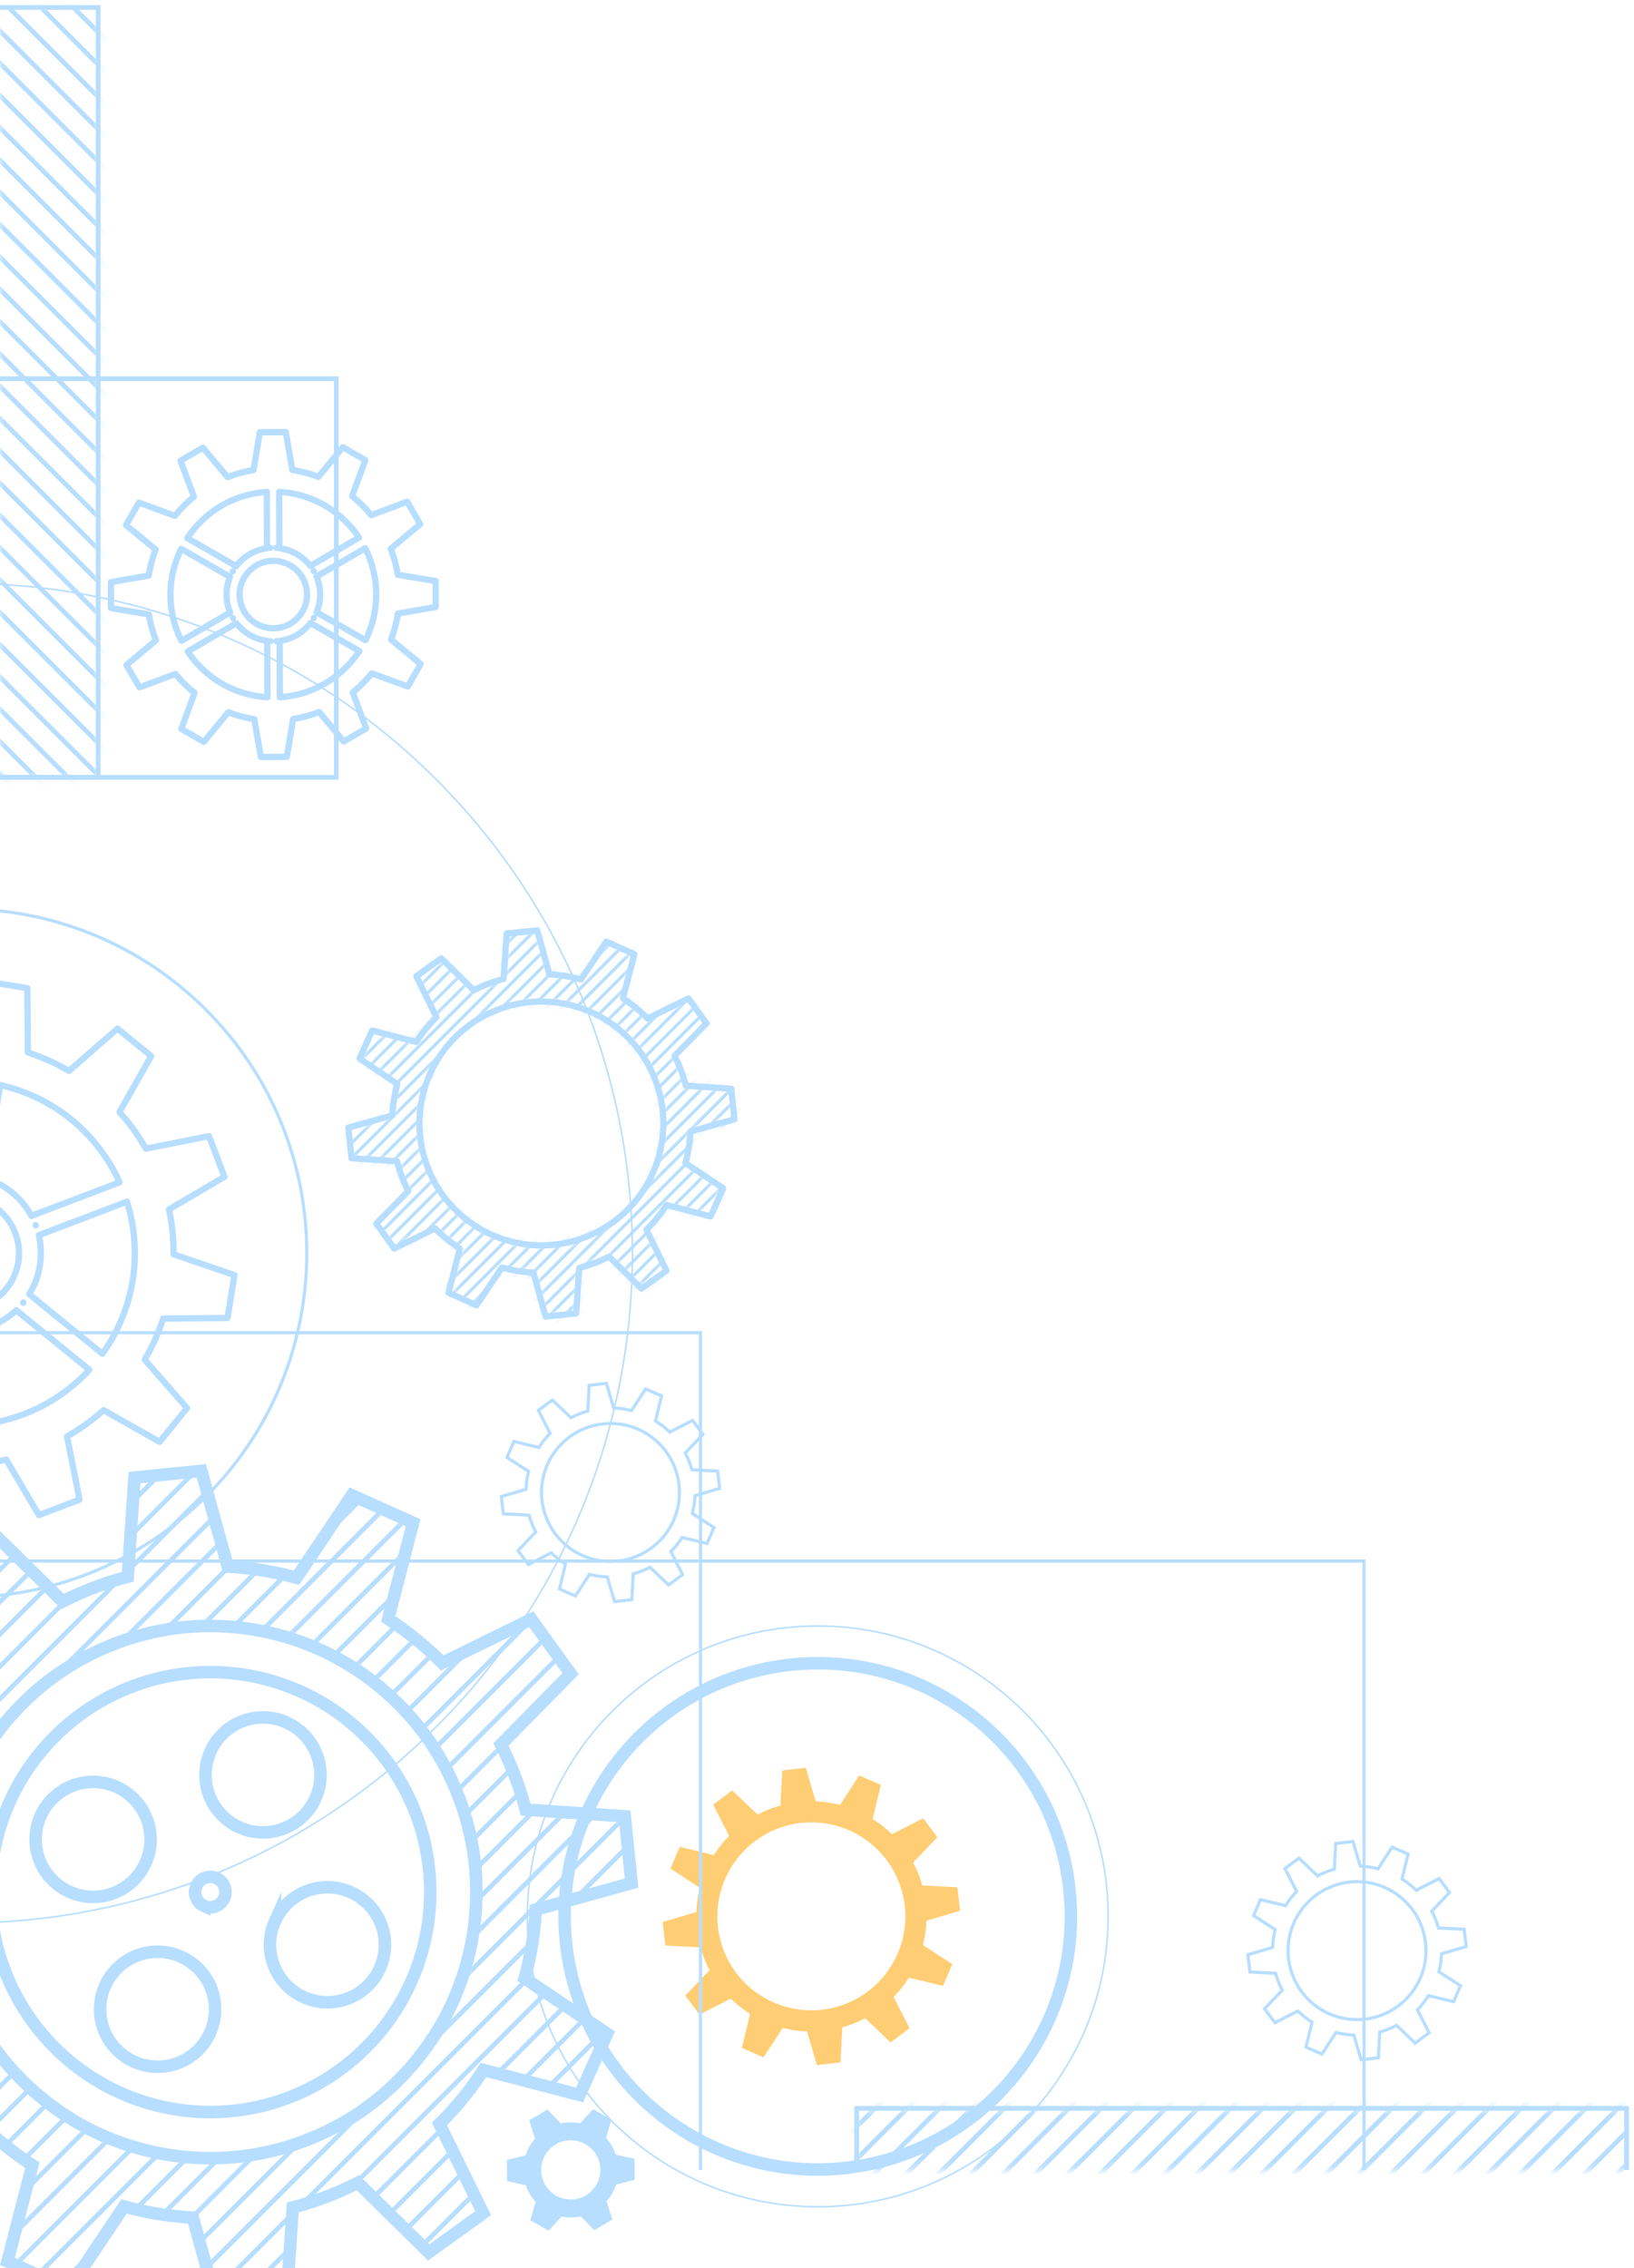<svg width="219" height="304" viewBox="0 0 219 304" fill="none" xmlns="http://www.w3.org/2000/svg">
<path d="M83.104 188.775C83.177 188.784 83.251 188.793 83.325 188.803C83.368 188.808 83.412 188.815 83.455 188.821C83.499 188.827 83.541 188.834 83.584 188.84C83.657 188.852 83.731 188.865 83.804 188.877L83.843 188.884C83.863 188.888 83.883 188.891 83.905 188.894C84.088 188.928 84.269 188.967 84.448 189.01C84.514 189.025 84.58 189.042 84.646 189.059L86.524 186.163L88.665 187.085L87.853 190.439C88.083 190.584 88.309 190.738 88.53 190.9L88.561 190.923C88.623 190.968 88.68 191.012 88.739 191.058C88.773 191.084 88.808 191.111 88.842 191.138C88.876 191.166 88.911 191.192 88.945 191.22C89.003 191.267 89.06 191.315 89.117 191.362L89.146 191.387C89.356 191.564 89.558 191.748 89.752 191.939L92.826 190.37L94.22 192.239L91.839 194.738C91.966 194.978 92.085 195.224 92.195 195.475L92.211 195.511C92.24 195.579 92.273 195.647 92.298 195.716L92.347 195.84L92.395 195.964C92.422 196.034 92.447 196.104 92.473 196.173L92.486 196.211C92.579 196.469 92.662 196.729 92.734 196.991L96.182 197.169L96.454 199.484L93.143 200.458C93.133 200.731 93.112 201.003 93.081 201.275L93.076 201.313L93.055 201.492L93.049 201.535L93.03 201.666L93.011 201.795C93 201.868 92.987 201.941 92.974 202.014L92.968 202.045V202.053C92.919 202.323 92.861 202.589 92.793 202.853L95.689 204.731L94.768 206.872L91.413 206.06C91.377 206.117 91.341 206.175 91.304 206.231C91.202 206.386 91.097 206.538 90.989 206.689L90.953 206.737L90.948 206.743L90.929 206.768C90.885 206.828 90.84 206.888 90.795 206.947L90.714 207.049C90.687 207.083 90.66 207.118 90.632 207.152L90.605 207.186C90.567 207.233 90.529 207.279 90.49 207.324L90.466 207.354C90.288 207.564 90.104 207.765 89.914 207.959L91.482 211.034L89.614 212.427L87.114 210.046C86.874 210.174 86.628 210.293 86.377 210.403L86.34 210.419C86.272 210.448 86.205 210.477 86.136 210.505C86.096 210.522 86.054 210.538 86.012 210.555L85.888 210.602C85.818 210.629 85.748 210.655 85.677 210.681L85.642 210.694C85.384 210.786 85.124 210.869 84.862 210.942L84.683 214.389L82.368 214.661L81.394 211.35C81.122 211.34 80.85 211.319 80.578 211.288L80.539 211.283C80.465 211.275 80.391 211.266 80.317 211.256L80.187 211.238C80.144 211.231 80.101 211.225 80.058 211.219C79.984 211.207 79.911 211.194 79.838 211.181L79.799 211.174C79.53 211.125 79.263 211.067 79 210.999L77.122 213.895L74.98 212.974L75.793 209.619C75.562 209.474 75.336 209.321 75.116 209.159L75.084 209.135C75.022 209.091 74.965 209.046 74.906 209.001C74.871 208.974 74.837 208.947 74.803 208.92L74.7 208.838C74.642 208.792 74.585 208.744 74.528 208.696L74.498 208.672C74.29 208.494 74.088 208.31 73.893 208.12L70.819 209.688L69.425 207.82L71.806 205.321C71.679 205.08 71.56 204.835 71.45 204.583L71.435 204.549C71.405 204.48 71.373 204.411 71.347 204.342C71.33 204.302 71.315 204.261 71.299 204.221C71.283 204.181 71.266 204.14 71.25 204.097C71.224 204.028 71.198 203.958 71.173 203.889L71.159 203.851C71.066 203.593 70.984 203.333 70.91 203.071L67.464 202.892L67.191 200.577L70.502 199.603C70.512 199.331 70.533 199.059 70.564 198.787L70.569 198.748C70.575 198.686 70.582 198.629 70.59 198.57L70.596 198.527C70.601 198.483 70.608 198.44 70.614 198.396L70.634 198.267C70.645 198.194 70.658 198.12 70.671 198.047L70.676 198.016V198.009C70.725 197.739 70.784 197.472 70.851 197.209L67.955 195.331L68.876 193.19L72.231 194.002C72.376 193.771 72.53 193.545 72.692 193.324L72.697 193.318L72.715 193.295C72.759 193.232 72.804 193.174 72.85 193.115C72.876 193.08 72.903 193.047 72.929 193.013C72.956 192.98 72.984 192.943 73.012 192.909L73.039 192.875L73.153 192.738L73.179 192.707C73.356 192.498 73.54 192.296 73.731 192.102L72.162 189.028L74.031 187.634L76.53 190.015C76.77 189.887 77.016 189.769 77.267 189.659L77.303 189.643C77.371 189.614 77.44 189.581 77.509 189.556L77.521 189.551L77.532 189.546C77.565 189.533 77.594 189.52 77.63 189.507C77.665 189.494 77.711 189.475 77.754 189.46C77.824 189.433 77.893 189.407 77.963 189.381L78 189.368C78.258 189.275 78.518 189.193 78.78 189.12L78.959 185.673L81.274 185.401L82.248 188.711C82.519 188.722 82.792 188.743 83.064 188.773L83.104 188.775ZM73.404 196.202C73.377 196.261 73.352 196.32 73.327 196.38C73.302 196.44 73.28 196.488 73.257 196.543L73.24 196.585C72.697 197.947 72.483 199.418 72.615 200.878L72.619 200.923C72.625 200.986 72.634 201.053 72.641 201.117C72.649 201.182 72.654 201.234 72.662 201.292L72.669 201.337C72.879 202.789 73.429 204.171 74.274 205.37L74.3 205.407C74.338 205.46 74.377 205.511 74.416 205.563C74.455 205.614 74.485 205.658 74.522 205.705L74.55 205.741C75.458 206.892 76.625 207.813 77.956 208.429L77.996 208.448C78.058 208.475 78.117 208.5 78.177 208.526C78.237 208.552 78.284 208.572 78.338 208.595L78.379 208.611C79.742 209.155 81.213 209.369 82.675 209.237L82.717 209.233C82.779 209.226 82.846 209.218 82.912 209.21C82.977 209.202 83.029 209.197 83.088 209.189L83.13 209.183C84.582 208.973 85.964 208.422 87.163 207.577L87.199 207.552C87.247 207.517 87.294 207.481 87.341 207.446C87.388 207.41 87.446 207.369 87.497 207.329L87.532 207.302C88.684 206.394 89.605 205.227 90.221 203.895L90.239 203.855C90.264 203.8 90.287 203.744 90.311 203.688C90.335 203.632 90.362 203.572 90.387 203.513L90.403 203.472C90.947 202.11 91.161 200.639 91.028 199.178L91.025 199.134C91.018 199.071 91.01 199.009 91.003 198.951C90.995 198.893 90.989 198.827 90.98 198.765L90.974 198.721C90.764 197.269 90.214 195.887 89.368 194.688L89.343 194.652C89.308 194.602 89.271 194.555 89.234 194.506C89.198 194.458 89.159 194.404 89.12 194.354L89.093 194.318C88.185 193.167 87.018 192.246 85.687 191.63L85.647 191.611C85.593 191.587 85.538 191.565 85.484 191.541C85.431 191.518 85.365 191.488 85.304 191.464L85.263 191.447C83.901 190.904 82.431 190.69 80.971 190.822L80.923 190.826C80.865 190.833 80.806 190.84 80.747 190.847C80.688 190.854 80.62 190.861 80.556 190.87L80.51 190.877C79.059 191.087 77.679 191.637 76.481 192.481L76.444 192.507C76.39 192.546 76.339 192.585 76.286 192.624C76.233 192.664 76.192 192.693 76.146 192.729L76.11 192.757C74.959 193.665 74.037 194.832 73.422 196.163L73.404 196.202Z" stroke="#B7DEFF" stroke-width="0.42" stroke-miterlimit="10"/>
<path d="M183.16 250.182C183.234 250.191 183.308 250.2 183.381 250.21C183.425 250.215 183.468 250.222 183.512 250.228C183.555 250.234 183.597 250.241 183.64 250.248C183.714 250.259 183.787 250.271 183.861 250.284L183.899 250.291C183.919 250.295 183.939 250.298 183.961 250.302C184.143 250.335 184.325 250.374 184.505 250.417C184.57 250.432 184.636 250.449 184.701 250.466L186.579 247.57L188.72 248.492L187.909 251.846C188.139 251.991 188.365 252.144 188.586 252.307L188.617 252.33C188.679 252.374 188.736 252.419 188.795 252.465C188.83 252.491 188.864 252.518 188.898 252.545L189.001 252.627C189.059 252.674 189.116 252.722 189.173 252.77L189.203 252.794C189.412 252.971 189.614 253.155 189.808 253.346L192.882 251.777L194.276 253.646L191.895 256.145C192.023 256.385 192.141 256.631 192.251 256.882L192.267 256.918C192.296 256.986 192.329 257.054 192.354 257.123L192.403 257.247L192.451 257.371C192.478 257.441 192.503 257.511 192.529 257.581L192.542 257.618C192.635 257.875 192.717 258.136 192.791 258.398L196.237 258.576L196.51 260.891L193.199 261.865C193.188 262.137 193.168 262.409 193.137 262.682L193.132 262.72C193.126 262.782 193.119 262.839 193.111 262.899L193.105 262.942C193.1 262.986 193.093 263.029 193.087 263.073L193.068 263.202C193.056 263.275 193.044 263.348 193.031 263.421L193.025 263.452V263.46C192.976 263.73 192.918 263.996 192.85 264.26L195.746 266.138L194.824 268.279L191.47 267.467C191.434 267.524 191.398 267.581 191.36 267.639C191.26 267.793 191.154 267.945 191.045 268.096L191.009 268.144L191.004 268.15L190.986 268.175C190.942 268.237 190.897 268.295 190.851 268.354C190.825 268.388 190.798 268.422 190.771 268.456L190.689 268.559L190.662 268.593C190.624 268.64 190.586 268.685 190.547 268.731L190.522 268.762C190.345 268.97 190.161 269.172 189.97 269.366L191.539 272.441L189.668 273.832L187.169 271.451C186.929 271.579 186.683 271.697 186.432 271.807L186.394 271.823C186.327 271.853 186.259 271.882 186.19 271.91L186.066 271.959C186.026 271.975 185.986 271.991 185.946 272.006C185.876 272.034 185.806 272.06 185.736 272.085L185.7 272.098C185.442 272.191 185.182 272.273 184.92 272.346L184.741 275.794L182.426 276.066L181.452 272.755C181.18 272.744 180.908 272.723 180.635 272.693L180.597 272.688C180.523 272.68 180.449 272.67 180.375 272.66C180.331 272.655 180.288 272.648 180.245 272.642C180.202 272.636 180.159 272.63 180.116 272.623C180.042 272.611 179.969 272.599 179.896 272.586L179.857 272.579C179.588 272.53 179.321 272.472 179.058 272.404L177.18 275.3L175.038 274.378L175.85 271.024C175.62 270.879 175.394 270.725 175.173 270.563L175.141 270.54C175.079 270.496 175.022 270.451 174.963 270.406L174.861 270.325L174.758 270.243C174.7 270.196 174.643 270.149 174.586 270.101L174.556 270.076C174.347 269.899 174.145 269.715 173.951 269.525L170.877 271.093L169.483 269.224L171.864 266.725C171.74 266.485 171.615 266.239 171.508 265.988L171.493 265.953C171.463 265.885 171.431 265.816 171.405 265.746L171.356 265.626L171.308 265.502C171.281 265.432 171.256 265.363 171.23 265.293L171.217 265.255C171.124 264.997 171.042 264.737 170.968 264.476L167.521 264.297L167.249 261.982L170.56 261.008C170.57 260.736 170.591 260.464 170.622 260.191L170.627 260.152C170.634 260.093 170.64 260.034 170.648 259.974L170.654 259.931C170.66 259.887 170.666 259.844 170.673 259.801L170.692 259.672C170.703 259.598 170.716 259.525 170.729 259.452L170.734 259.421V259.413C170.784 259.144 170.842 258.877 170.909 258.614L168.014 256.736L168.936 254.598L172.291 255.405C172.436 255.174 172.59 254.949 172.752 254.728L172.756 254.722L172.774 254.698C172.818 254.636 172.864 254.578 172.91 254.518C172.936 254.484 172.962 254.45 172.989 254.417C173.016 254.383 173.044 254.347 173.072 254.312L173.099 254.279C173.136 254.233 173.175 254.187 173.213 254.141L173.239 254.11C173.416 253.901 173.6 253.699 173.79 253.505L172.222 250.431L174.09 249.038L176.59 251.418C176.83 251.291 177.076 251.17 177.327 251.062L177.363 251.047C177.431 251.018 177.499 250.985 177.568 250.96L177.58 250.954L177.592 250.949C177.624 250.936 177.657 250.924 177.69 250.911C177.722 250.898 177.771 250.879 177.814 250.863C177.883 250.836 177.953 250.81 178.023 250.785L178.06 250.771C178.317 250.679 178.578 250.596 178.84 250.523L179.019 247.076L181.333 246.803L182.308 250.115C182.579 250.125 182.851 250.146 183.124 250.177L183.16 250.182ZM173.461 257.609C173.434 257.668 173.409 257.728 173.384 257.787C173.358 257.845 173.336 257.895 173.314 257.95L173.297 257.993C172.754 259.354 172.539 260.825 172.671 262.285L172.676 262.331C172.682 262.393 172.691 262.46 172.698 262.524C172.706 262.589 172.711 262.641 172.719 262.699L172.725 262.745C172.936 264.196 173.485 265.578 174.331 266.777L174.357 266.814C174.394 266.867 174.434 266.918 174.472 266.97C174.51 267.022 174.542 267.065 174.579 267.112L174.607 267.148C175.515 268.299 176.681 269.22 178.012 269.836L178.053 269.855C178.115 269.881 178.174 269.907 178.234 269.933C178.294 269.959 178.34 269.98 178.394 270.002L178.436 270.019C179.799 270.562 181.27 270.776 182.731 270.644L182.773 270.64C182.839 270.633 182.903 270.625 182.968 270.617C183.033 270.609 183.086 270.604 183.145 270.596L183.187 270.591C184.639 270.38 186.02 269.829 187.22 268.984L187.255 268.959C187.303 268.924 187.35 268.888 187.398 268.853C187.445 268.817 187.503 268.776 187.554 268.736L187.588 268.709C188.74 267.801 189.662 266.634 190.277 265.302L190.296 265.262C190.321 265.207 190.344 265.151 190.368 265.095C190.391 265.04 190.419 264.979 190.443 264.92L190.46 264.879C191.003 263.517 191.217 262.046 191.085 260.585L191.081 260.541C191.074 260.479 191.067 260.417 191.06 260.358C191.052 260.3 191.046 260.234 191.037 260.172L191.031 260.128C190.821 258.676 190.271 257.294 189.425 256.095L189.4 256.059C189.364 256.01 189.328 255.962 189.291 255.913C189.255 255.865 189.216 255.811 189.177 255.761L189.15 255.725C188.242 254.574 187.074 253.653 185.743 253.037L185.703 253.018C185.649 252.994 185.595 252.971 185.541 252.948C185.487 252.925 185.422 252.896 185.361 252.871L185.32 252.855C183.958 252.312 182.487 252.097 181.027 252.229L180.98 252.234C180.918 252.239 180.863 252.247 180.804 252.254C180.745 252.261 180.68 252.268 180.613 252.277L180.566 252.284C179.116 252.494 177.735 253.044 176.537 253.888L176.5 253.914C176.447 253.952 176.395 253.993 176.343 254.032C176.291 254.071 176.248 254.1 176.202 254.136L176.167 254.164C175.015 255.072 174.094 256.239 173.478 257.57L173.461 257.609Z" stroke="#B7DEFF" stroke-width="0.42" stroke-miterlimit="10"/>
<path d="M106.999 272.178C106.899 272.167 106.798 272.155 106.698 272.142C106.636 272.134 106.579 272.125 106.52 272.116C106.461 272.108 106.403 272.1 106.345 272.09C106.244 272.075 106.144 272.057 106.045 272.039C106.027 272.036 106.01 272.034 105.992 272.031C105.974 272.028 105.938 272.021 105.911 272.016C105.663 271.97 105.416 271.918 105.171 271.859C105.081 271.838 104.992 271.815 104.902 271.792L102.343 275.738L99.427 274.482L100.534 269.911C100.22 269.714 99.912 269.505 99.611 269.283L99.568 269.251C99.487 269.189 99.406 269.131 99.326 269.069L99.186 268.959C99.139 268.922 99.092 268.885 99.045 268.847C98.966 268.785 98.888 268.719 98.811 268.653L98.77 268.619C98.485 268.378 98.21 268.128 97.946 267.868L93.756 270.006L91.857 267.462L95.101 264.056C94.928 263.729 94.766 263.394 94.616 263.052L94.595 263.003C94.555 262.91 94.515 262.816 94.476 262.722L94.409 262.557C94.388 262.502 94.365 262.447 94.347 262.391C94.311 262.297 94.275 262.201 94.241 262.106L94.223 262.056C94.099 261.705 93.986 261.35 93.885 260.993L89.187 260.75L88.815 257.595L93.327 256.267C93.341 255.895 93.368 255.524 93.409 255.155L93.415 255.102C93.425 255.021 93.433 254.94 93.444 254.859L93.452 254.8C93.46 254.738 93.469 254.682 93.478 254.623L93.504 254.447C93.52 254.347 93.536 254.247 93.554 254.147L93.561 254.105V254.094C93.628 253.727 93.707 253.364 93.799 253.005L89.853 250.445L91.109 247.529L95.681 248.636C95.73 248.558 95.779 248.48 95.829 248.402C95.967 248.192 96.11 247.985 96.259 247.782L96.308 247.716L96.314 247.707L96.34 247.673C96.401 247.591 96.462 247.51 96.523 247.43L96.633 247.29L96.745 247.15L96.781 247.103C96.833 247.041 96.885 246.979 96.938 246.917L96.972 246.876C97.213 246.591 97.464 246.316 97.724 246.051L95.586 241.862L98.129 239.963L101.535 243.207C101.863 243.034 102.198 242.873 102.54 242.722L102.591 242.7C102.683 242.659 102.776 242.62 102.868 242.582C102.924 242.559 102.98 242.537 103.036 242.515C103.092 242.493 103.145 242.472 103.2 242.453C103.295 242.416 103.391 242.38 103.487 242.346C103.503 242.34 103.519 242.334 103.535 242.328C103.887 242.202 104.241 242.089 104.599 241.989L104.842 237.293L107.997 236.92L109.324 241.433C109.696 241.447 110.067 241.474 110.437 241.515L110.489 241.521C110.59 241.533 110.69 241.545 110.791 241.558C110.853 241.566 110.909 241.575 110.969 241.584C111.029 241.592 111.086 241.6 111.145 241.61C111.245 241.625 111.345 241.643 111.444 241.661C111.462 241.664 111.48 241.666 111.497 241.669C111.865 241.736 112.228 241.816 112.587 241.908L115.146 237.962L118.062 239.218L116.956 243.789C117.27 243.986 117.577 244.195 117.878 244.417L117.921 244.449C118.002 244.511 118.084 244.569 118.164 244.631L118.303 244.741C118.35 244.778 118.398 244.815 118.444 244.853C118.523 244.917 118.601 244.981 118.679 245.046L118.719 245.08C119.004 245.322 119.279 245.572 119.543 245.832L123.733 243.694L125.632 246.238L122.391 249.635C122.564 249.962 122.726 250.297 122.877 250.64L122.897 250.687C122.937 250.78 122.978 250.873 123.017 250.968L123.083 251.133L123.148 251.3C123.185 251.394 123.22 251.486 123.254 251.584L123.273 251.635C123.397 251.987 123.51 252.341 123.611 252.698L128.308 252.941L128.681 256.096L124.168 257.424C124.155 257.796 124.127 258.167 124.086 258.536L124.08 258.589C124.071 258.67 124.062 258.751 124.052 258.831L124.043 258.893L124.018 259.071L123.991 259.247C123.976 259.347 123.959 259.447 123.941 259.547L123.934 259.589V259.599C123.868 259.967 123.788 260.33 123.695 260.689L127.642 263.248L126.386 266.164L121.814 265.058C121.617 265.372 121.408 265.68 121.186 265.981L121.181 265.989L121.156 266.022C121.094 266.104 121.032 266.185 120.97 266.266C120.934 266.313 120.897 266.358 120.861 266.404L120.748 266.547L120.712 266.593C120.66 266.655 120.608 266.717 120.556 266.779L120.521 266.821C120.279 267.107 120.029 267.382 119.769 267.646L121.907 271.835L119.36 273.734L115.955 270.49C115.627 270.664 115.292 270.826 114.95 270.975C114.934 270.983 114.917 270.99 114.901 270.996C114.808 271.037 114.715 271.077 114.622 271.116L114.604 271.123L114.589 271.129C114.545 271.147 114.5 271.164 114.456 271.182L114.29 271.248C114.195 271.284 114.1 271.319 114.005 271.354L113.955 271.372C113.603 271.498 113.249 271.611 112.892 271.711L112.649 276.407L109.494 276.78L108.166 272.267C107.794 272.253 107.423 272.226 107.054 272.185C107.035 272.183 107.017 272.181 106.999 272.178ZM120.215 262.058C120.251 261.978 120.285 261.897 120.319 261.816C120.353 261.736 120.381 261.669 120.415 261.594L120.438 261.536C121.178 259.68 121.47 257.676 121.29 255.686L121.284 255.624C121.276 255.536 121.265 255.447 121.253 255.359C121.242 255.271 121.236 255.201 121.226 255.121L121.217 255.059C120.93 253.082 120.18 251.2 119.03 249.566L118.994 249.516C118.942 249.444 118.889 249.375 118.836 249.304C118.783 249.234 118.741 249.174 118.692 249.11L118.653 249.061C117.416 247.493 115.826 246.239 114.013 245.401L113.957 245.375C113.875 245.338 113.793 245.304 113.709 245.268C113.625 245.233 113.564 245.206 113.49 245.175L113.433 245.152C111.576 244.411 109.571 244.119 107.58 244.299L107.523 244.305C107.434 244.314 107.346 244.325 107.257 244.336C107.168 244.347 107.096 244.353 107.016 244.364L106.96 244.373C104.98 244.659 103.097 245.409 101.462 246.561L101.414 246.596C101.348 246.643 101.284 246.692 101.219 246.74C101.155 246.789 101.077 246.845 101.006 246.9L100.959 246.936C99.39 248.174 98.134 249.764 97.295 251.578L97.27 251.633C97.236 251.708 97.204 251.784 97.172 251.86C97.14 251.936 97.102 252.02 97.069 252.1L97.047 252.155C96.306 254.011 96.015 256.016 96.195 258.007L96.201 258.069C96.209 258.152 96.219 258.235 96.229 258.317C96.239 258.4 96.248 258.488 96.26 258.573L96.268 258.635C96.556 260.611 97.307 262.492 98.458 264.124L98.493 264.173C98.541 264.24 98.591 264.306 98.641 264.372C98.69 264.438 98.743 264.512 98.796 264.58L98.834 264.628C100.071 266.197 101.662 267.452 103.476 268.291L103.53 268.317C103.604 268.35 103.678 268.379 103.751 268.412C103.825 268.446 103.915 268.484 104 268.517C104.018 268.525 104.037 268.532 104.055 268.539C105.911 269.28 107.915 269.572 109.905 269.392L109.967 269.386C110.048 269.378 110.127 269.368 110.208 269.358C110.288 269.348 110.381 269.339 110.467 269.327L110.529 269.318C112.506 269.031 114.387 268.281 116.019 267.131L116.07 267.096C116.142 267.044 116.213 266.99 116.285 266.936C116.357 266.882 116.413 266.842 116.475 266.793C116.492 266.78 116.508 266.767 116.524 266.755C118.092 265.517 119.347 263.927 120.185 262.114L120.215 262.058Z" fill="#FFB635" fill-opacity="0.69"/>
<path d="M31.188 76.581L31.203 76.554M42.06 76.546L42.044 76.519M42.077 82.791L42.062 82.817M31.206 82.825L31.222 82.852M36.252 85.942L36.205 85.939M32.826 96.141C32.718 96.116 32.611 96.091 32.504 96.063C32.442 96.047 32.38 96.03 32.313 96.013C32.247 95.997 32.189 95.981 32.127 95.963C32.02 95.933 31.913 95.903 31.807 95.871C31.788 95.865 31.77 95.86 31.751 95.854C31.723 95.846 31.693 95.838 31.665 95.829C31.303 95.718 30.947 95.594 30.596 95.457L27.322 99.428L24.306 97.699L26.078 92.866C25.761 92.613 25.453 92.347 25.153 92.069L25.11 92.028C25.029 91.953 24.948 91.877 24.869 91.8C24.823 91.755 24.777 91.708 24.731 91.663C24.685 91.618 24.638 91.571 24.592 91.525C24.514 91.445 24.437 91.365 24.361 91.284L24.321 91.242C24.041 90.945 23.774 90.638 23.518 90.323L18.697 92.126L16.948 89.126L20.899 85.826C20.812 85.605 20.729 85.381 20.651 85.154C20.596 84.996 20.545 84.835 20.496 84.674L20.478 84.617C20.446 84.511 20.416 84.406 20.384 84.299L20.332 84.113C20.316 84.051 20.298 83.989 20.282 83.927C20.254 83.819 20.228 83.71 20.201 83.602L20.189 83.547C20.095 83.149 20.016 82.749 19.953 82.348L14.877 81.495L14.866 78.02L19.937 77.138C19.998 76.738 20.075 76.338 20.166 75.939L20.179 75.883C20.198 75.796 20.218 75.709 20.241 75.622L20.257 75.56C20.273 75.498 20.29 75.436 20.307 75.37L20.357 75.184C20.386 75.077 20.419 74.971 20.449 74.865L20.463 74.819V74.809C20.581 74.417 20.712 74.032 20.858 73.653L16.887 70.379L18.616 67.363L23.448 69.135C23.702 68.819 23.968 68.51 24.246 68.21L24.253 68.202L24.286 68.167C24.362 68.087 24.437 68.006 24.515 67.927C24.56 67.88 24.606 67.834 24.651 67.788C24.697 67.742 24.744 67.695 24.79 67.649C24.806 67.634 24.821 67.618 24.836 67.603C24.898 67.541 24.965 67.479 25.03 67.417C25.044 67.404 25.058 67.391 25.072 67.378C25.37 67.098 25.677 66.829 25.992 66.571L24.192 61.747L27.197 59.999L30.496 63.951C30.874 63.803 31.258 63.669 31.649 63.548L31.704 63.532C31.81 63.499 31.917 63.468 32.023 63.437C32.086 63.419 32.148 63.402 32.213 63.385C32.263 63.372 32.313 63.357 32.363 63.344L32.381 63.34L32.401 63.335C32.508 63.307 32.616 63.281 32.724 63.255C32.742 63.25 32.762 63.245 32.78 63.241C33.179 63.148 33.578 63.07 33.978 63.006L34.828 57.929L38.302 57.918L39.183 62.989C39.584 63.05 39.984 63.126 40.383 63.217C40.403 63.221 40.421 63.226 40.441 63.231C40.548 63.255 40.656 63.281 40.763 63.308C40.825 63.324 40.891 63.342 40.955 63.358C41.019 63.375 41.079 63.391 41.141 63.408C41.248 63.438 41.355 63.47 41.462 63.501C41.48 63.507 41.498 63.512 41.516 63.517C41.908 63.635 42.293 63.767 42.672 63.912L45.946 59.942L48.962 61.67L47.19 66.503C47.507 66.756 47.815 67.022 48.115 67.3L48.156 67.338C48.237 67.415 48.319 67.491 48.399 67.569C48.445 67.614 48.49 67.659 48.535 67.705C48.581 67.75 48.63 67.798 48.676 67.845C48.754 67.924 48.829 68.003 48.905 68.083L48.947 68.127C49.227 68.425 49.494 68.731 49.749 69.047L54.571 67.244L56.319 70.249L52.368 73.548C52.515 73.926 52.65 74.31 52.77 74.701L52.787 74.755C52.819 74.861 52.849 74.968 52.882 75.076L52.932 75.262L52.984 75.452C53.011 75.559 53.037 75.667 53.063 75.773L53.078 75.832C53.171 76.23 53.249 76.629 53.313 77.03L58.39 77.879L58.401 81.354L53.329 82.235C53.268 82.636 53.192 83.036 53.101 83.435L53.088 83.492C53.068 83.579 53.048 83.665 53.026 83.752L53.009 83.814C52.994 83.876 52.976 83.938 52.96 84.004L52.909 84.19C52.88 84.296 52.849 84.403 52.817 84.509C52.813 84.524 52.809 84.54 52.804 84.555V84.566C52.686 84.957 52.554 85.342 52.409 85.721L56.38 88.995L54.651 92.011L49.816 90.243C49.562 90.56 49.296 90.868 49.018 91.168L49.011 91.177C49.001 91.187 48.99 91.198 48.98 91.209C48.904 91.292 48.827 91.373 48.749 91.452C48.705 91.498 48.659 91.543 48.614 91.588C48.569 91.634 48.521 91.683 48.473 91.729C48.458 91.744 48.443 91.76 48.428 91.775C48.366 91.837 48.3 91.899 48.236 91.958L48.192 92C47.894 92.279 47.587 92.547 47.272 92.803L49.078 97.626L46.072 99.374L42.773 95.422C42.395 95.57 42.011 95.704 41.62 95.825L41.566 95.842C41.459 95.874 41.352 95.905 41.245 95.936C41.183 95.954 41.121 95.971 41.059 95.987C40.997 96.004 40.935 96.022 40.869 96.038C40.762 96.066 40.656 96.092 40.548 96.118C40.529 96.123 40.509 96.128 40.486 96.132C40.457 96.139 40.428 96.147 40.399 96.153C40.027 96.237 39.66 96.308 39.289 96.368L38.439 101.444L34.965 101.455L34.084 96.384C33.683 96.323 33.283 96.247 32.884 96.156C32.865 96.15 32.846 96.145 32.826 96.141ZM22.847 79.389V79.454C22.847 79.544 22.847 79.635 22.847 79.724C22.847 79.813 22.847 79.914 22.847 80.01C22.847 80.032 22.847 80.054 22.847 80.076C22.908 82.099 23.41 84.083 24.318 85.892L30.843 82.097C30.207 80.567 30.202 78.847 30.83 77.313L24.282 73.56C23.385 75.374 22.895 77.362 22.847 79.385V79.389ZM41.154 79.674C41.152 78.78 40.884 77.907 40.385 77.165C39.886 76.423 39.178 75.846 38.351 75.506C37.524 75.166 36.615 75.08 35.738 75.257C34.862 75.434 34.058 75.867 33.428 76.501C32.797 77.135 32.369 77.942 32.198 78.82C32.026 79.697 32.118 80.606 32.463 81.431C32.808 82.256 33.389 82.96 34.134 83.454C34.879 83.949 35.754 84.211 36.648 84.208C37.847 84.203 38.995 83.723 39.84 82.872C40.685 82.022 41.157 80.871 41.154 79.672V79.674ZM29.999 67.597L29.942 67.628C29.865 67.671 29.789 67.716 29.713 67.76C29.637 67.805 29.545 67.857 29.462 67.907L29.406 67.942C27.685 69.006 26.217 70.433 25.105 72.124L31.655 75.878C32.66 74.562 34.146 73.698 35.786 73.475L35.763 65.924C33.743 66.055 31.776 66.626 29.999 67.597ZM36.167 73.436C36.183 73.436 36.199 73.436 36.215 73.432L36.167 73.436ZM48.115 72.051C46.992 70.368 45.516 68.95 43.788 67.897L43.731 67.862C43.648 67.813 43.564 67.765 43.482 67.718C43.401 67.67 43.33 67.629 43.253 67.586C43.233 67.576 43.212 67.565 43.191 67.554C41.409 66.596 39.44 66.038 37.421 65.92L37.444 73.47C39.086 73.683 40.576 74.539 41.589 75.849L48.115 72.051ZM37.014 73.429C37.03 73.429 37.045 73.429 37.061 73.432L37.014 73.429ZM48.986 85.81C49.883 83.996 50.372 82.009 50.421 79.986V79.919C50.421 79.823 50.421 79.725 50.421 79.628C50.421 79.531 50.421 79.453 50.421 79.365V79.298C50.36 77.275 49.858 75.29 48.95 73.481L42.423 77.276C43.059 78.805 43.064 80.523 42.438 82.057L48.986 85.81ZM43.262 91.776L43.324 91.744C43.41 91.696 43.494 91.646 43.578 91.597C43.662 91.547 43.729 91.51 43.803 91.465L43.861 91.43C45.582 90.366 47.05 88.938 48.162 87.248L41.612 83.494C40.608 84.81 39.122 85.675 37.481 85.9L37.505 93.449C39.524 93.317 41.49 92.747 43.266 91.776H43.262ZM37.051 85.94L37.099 85.936C37.085 85.937 37.069 85.939 37.053 85.94H37.051ZM30.018 91.787L30.075 91.817C31.857 92.775 33.826 93.333 35.845 93.451L35.825 85.9C34.183 85.687 32.692 84.832 31.678 83.523L25.152 87.319C26.275 89.003 27.752 90.421 29.48 91.476L29.537 91.51C29.613 91.556 29.691 91.599 29.767 91.642C29.844 91.687 29.935 91.74 30.02 91.787H30.018Z" stroke="#B7DEFF" stroke-width="0.84" stroke-linecap="round" stroke-linejoin="round"/>
<path d="M-13.177 161.342L-13.145 161.302M-2.691 157.719C-2.665 157.725 -2.64 157.732 -2.614 157.738M4.8 164.245L4.781 164.197M3.135 174.571L3.102 174.61M-14.845 171.668L-14.826 171.715M-15.796 194.115C-15.967 194.045 -16.138 193.973 -16.308 193.899C-16.409 193.855 -16.509 193.809 -16.609 193.765C-16.71 193.72 -16.807 193.676 -16.906 193.631C-17.075 193.553 -17.242 193.472 -17.409 193.391C-17.438 193.376 -17.468 193.363 -17.497 193.348C-17.542 193.326 -17.588 193.306 -17.633 193.286C-18.2 193.003 -18.756 192.703 -19.299 192.384L-25.791 198.058L-30.305 194.379L-26.06 186.872C-26.515 186.367 -26.953 185.843 -27.372 185.302L-27.434 185.224C-27.547 185.077 -27.659 184.93 -27.77 184.781C-27.832 184.693 -27.898 184.604 -27.961 184.516C-28.025 184.427 -28.09 184.339 -28.152 184.25C-28.26 184.097 -28.366 183.944 -28.47 183.79C-28.487 183.763 -28.506 183.737 -28.524 183.71C-28.904 183.142 -29.263 182.563 -29.6 181.973L-38.06 183.64L-40.13 178.198L-32.699 173.816C-32.782 173.425 -32.859 173.033 -32.925 172.637C-32.971 172.36 -33.013 172.079 -33.049 171.802L-33.062 171.702C-33.087 171.516 -33.11 171.336 -33.131 171.151C-33.143 171.043 -33.154 170.934 -33.165 170.825C-33.176 170.716 -33.187 170.609 -33.197 170.501C-33.214 170.314 -33.228 170.128 -33.241 169.942L-33.249 169.848C-33.295 169.165 -33.315 168.482 -33.311 167.8L-41.47 165.015L-40.54 159.266L-31.916 159.19C-31.705 158.543 -31.471 157.902 -31.212 157.267C-31.2 157.237 -31.187 157.204 -31.175 157.178C-31.118 157.039 -31.062 156.9 -31.002 156.763L-30.958 156.663C-30.914 156.563 -30.869 156.463 -30.824 156.363C-30.779 156.263 -30.735 156.165 -30.689 156.066C-30.612 155.897 -30.531 155.73 -30.451 155.563L-30.416 155.492L-30.408 155.475C-30.106 154.86 -29.784 154.261 -29.44 153.675L-35.113 147.183L-31.435 142.669L-23.927 146.914C-23.422 146.459 -22.899 146.022 -22.358 145.602L-22.343 145.59L-22.281 145.543C-22.134 145.43 -21.986 145.318 -21.837 145.206C-21.75 145.144 -21.662 145.079 -21.573 145.015C-21.485 144.952 -21.396 144.886 -21.306 144.824C-21.277 144.802 -21.248 144.781 -21.218 144.761C-21.094 144.676 -20.97 144.593 -20.846 144.509L-20.765 144.454C-20.197 144.073 -19.618 143.715 -19.028 143.378L-20.703 134.921L-15.26 132.851L-10.884 140.279C-10.219 140.138 -9.548 140.021 -8.869 139.928C-8.837 139.923 -8.807 139.92 -8.772 139.915C-8.586 139.891 -8.404 139.867 -8.22 139.846C-8.11 139.834 -8.001 139.823 -7.892 139.812C-7.806 139.804 -7.719 139.793 -7.633 139.785H-7.602H-7.569C-7.383 139.768 -7.196 139.754 -7.01 139.741L-6.913 139.733C-6.23 139.688 -5.547 139.667 -4.865 139.671L-2.085 131.506L3.664 132.437L3.739 141.061C4.386 141.272 5.027 141.506 5.663 141.765C5.694 141.777 5.725 141.79 5.755 141.803C5.926 141.873 6.096 141.945 6.266 142.019C6.368 142.063 6.468 142.108 6.569 142.154C6.67 142.199 6.766 142.241 6.863 142.287C7.033 142.365 7.202 142.446 7.37 142.528C7.398 142.542 7.426 142.555 7.455 142.569C8.07 142.87 8.671 143.193 9.257 143.537L15.749 137.863L20.264 141.542L16.019 149.049C16.474 149.554 16.911 150.078 17.331 150.619L17.387 150.694C17.502 150.842 17.615 150.991 17.727 151.142C17.789 151.228 17.851 151.315 17.913 151.401C17.975 151.488 18.043 151.581 18.108 151.673C18.214 151.823 18.317 151.975 18.418 152.127L18.476 152.212C18.857 152.78 19.215 153.359 19.552 153.949L28.013 152.275L30.084 157.718L22.655 162.094C22.796 162.759 22.913 163.431 23.006 164.11L23.018 164.204C23.043 164.39 23.066 164.576 23.087 164.762C23.1 164.87 23.11 164.978 23.122 165.085C23.133 165.193 23.144 165.304 23.154 165.413C23.171 165.599 23.185 165.782 23.198 165.966C23.198 166 23.203 166.033 23.205 166.066C23.251 166.75 23.272 167.431 23.267 168.11L31.427 170.896L30.496 176.645L21.872 176.721C21.661 177.367 21.427 178.008 21.169 178.644L21.131 178.734C21.074 178.872 21.018 179.01 20.959 179.148L20.915 179.247C20.87 179.347 20.825 179.447 20.781 179.548C20.736 179.648 20.692 179.746 20.646 179.844C20.568 180.013 20.488 180.181 20.406 180.348C20.395 180.371 20.385 180.395 20.373 180.419L20.364 180.436C20.063 181.051 19.74 181.651 19.397 182.235L25.07 188.727L21.392 193.242L13.884 188.997C13.379 189.452 12.856 189.889 12.315 190.309L12.3 190.32C12.28 190.336 12.26 190.35 12.238 190.365C12.091 190.479 11.941 190.593 11.79 190.705C11.704 190.767 11.617 190.829 11.53 190.891C11.444 190.953 11.35 191.021 11.259 191.086L11.172 191.148C11.048 191.233 10.924 191.315 10.804 191.396C10.776 191.415 10.749 191.434 10.72 191.453C10.152 191.834 9.573 192.193 8.983 192.529L10.659 200.992L5.216 203.062L0.84 195.633C0.174 195.774 -0.498 195.891 -1.176 195.985C-1.207 195.989 -1.238 195.993 -1.27 195.996C-1.456 196.021 -1.642 196.045 -1.828 196.066C-1.936 196.078 -2.044 196.089 -2.152 196.1C-2.26 196.111 -2.37 196.122 -2.479 196.132C-2.665 196.149 -2.848 196.163 -3.031 196.176L-3.133 196.184C-3.183 196.187 -3.232 196.192 -3.283 196.195C-3.915 196.234 -4.546 196.251 -5.176 196.246L-7.962 204.406L-13.711 203.475L-13.787 194.851C-14.433 194.641 -15.074 194.407 -15.71 194.148L-15.796 194.115ZM-27.726 163.707L-27.747 163.816C-27.773 163.964 -27.795 164.112 -27.819 164.261C-27.845 164.418 -27.873 164.576 -27.895 164.734L-27.91 164.844C-28.359 168.203 -28.07 171.62 -27.062 174.856L-15.245 170.362C-15.56 169.024 -15.609 167.638 -15.389 166.282C-15.171 164.926 -14.689 163.625 -13.969 162.455L-23.769 154.469C-25.745 157.224 -27.095 160.376 -27.726 163.707ZM2.453 169.167C2.77 167.185 2.289 165.158 1.114 163.53C-0.06 161.903 -1.833 160.807 -3.814 160.485C-5.796 160.167 -7.823 160.648 -9.451 161.823C-11.078 162.997 -12.173 164.77 -12.496 166.751C-12.812 168.732 -12.331 170.758 -11.156 172.385C-9.982 174.012 -8.21 175.107 -6.23 175.429C-4.248 175.747 -2.221 175.266 -0.593 174.091C1.035 172.916 2.13 171.144 2.453 169.163V169.167ZM-12.696 146.17C-12.73 146.182 -12.764 146.193 -12.798 146.206C-12.938 146.256 -13.075 146.311 -13.213 146.363C-13.366 146.421 -13.518 146.476 -13.669 146.537L-13.77 146.579C-16.904 147.869 -19.719 149.828 -22.018 152.319L-12.215 160.307C-10.195 158.406 -7.504 157.383 -4.732 157.461L-2.716 144.977C-6.09 144.644 -9.496 145.051 -12.696 146.17ZM-4.092 157.499C-4.065 157.499 -4.039 157.503 -4.012 157.505C-4.039 157.504 -4.065 157.502 -4.092 157.499ZM16.032 158.464C14.635 155.377 12.581 152.631 10.013 150.42L9.928 150.347C9.804 150.243 9.68 150.142 9.556 150.04C9.441 149.947 9.328 149.854 9.211 149.76C9.181 149.737 9.149 149.714 9.121 149.691C6.435 147.622 3.33 146.164 0.022 145.419L-1.992 157.903C0.664 158.703 2.894 160.521 4.213 162.96L16.032 158.464ZM13.725 181.443C15.7 178.69 17.05 175.538 17.681 172.208L17.702 172.098C17.73 171.938 17.755 171.777 17.78 171.616C17.804 171.472 17.829 171.327 17.85 171.182L17.865 171.071C18.314 167.711 18.025 164.293 17.018 161.057L5.201 165.552C5.516 166.889 5.565 168.276 5.345 169.632C5.126 170.988 4.644 172.289 3.924 173.459L13.725 181.443ZM2.649 189.744C2.684 189.732 2.72 189.719 2.755 189.706C2.91 189.651 3.062 189.591 3.215 189.533C3.351 189.481 3.488 189.431 3.623 189.377C3.658 189.363 3.693 189.348 3.728 189.333C6.862 188.043 9.677 186.084 11.976 183.593L2.173 175.605C0.153 177.506 -2.537 178.53 -5.31 178.452L-7.326 190.935C-3.955 191.268 -0.552 190.862 2.646 189.744H2.649ZM-6.032 178.408C-6.006 178.411 -5.979 178.412 -5.952 178.414C-5.979 178.411 -6.006 178.408 -6.032 178.408ZM-19.248 186.155C-19.219 186.178 -19.19 186.2 -19.162 186.222C-16.477 188.291 -13.373 189.749 -10.066 190.494L-8.05 178.01C-10.705 177.211 -12.936 175.393 -14.254 172.953L-26.074 177.45C-24.676 180.538 -22.621 183.284 -20.051 185.495L-19.968 185.567C-19.854 185.663 -19.738 185.754 -19.623 185.849C-19.5 185.95 -19.376 186.054 -19.249 186.154L-19.248 186.155ZM-7.353 178.195C-7.379 178.188 -7.405 178.182 -7.431 178.175C-7.406 178.18 -7.379 178.187 -7.353 178.193L-7.353 178.195Z" stroke="#B7DEFF" stroke-width="0.84" stroke-linecap="round" stroke-linejoin="round"/>
<mask id="mask0_166_14585" style="mask-type:luminance" maskUnits="userSpaceOnUse" x="-29" y="197" width="114" height="114">
<path d="M33.825 210.267C34.108 210.304 34.392 210.343 34.675 210.386C34.843 210.411 35.01 210.439 35.177 210.466C35.345 210.492 35.508 210.519 35.673 210.548C35.957 210.597 36.239 210.65 36.52 210.705C36.569 210.714 36.619 210.723 36.669 210.733C36.745 210.747 36.821 210.76 36.898 210.776C37.601 210.919 38.297 211.078 38.986 211.254C39.239 211.316 39.491 211.388 39.742 211.458L47.165 200.405L55.367 204.092L52.027 216.981C52.906 217.553 53.767 218.159 54.609 218.799C54.65 218.829 54.689 218.861 54.73 218.891C54.957 219.066 55.183 219.242 55.408 219.42C55.539 219.525 55.669 219.632 55.799 219.738C55.928 219.844 56.062 219.95 56.191 220.06C56.412 220.244 56.631 220.43 56.847 220.618C56.885 220.651 56.922 220.68 56.96 220.715C57.756 221.412 58.523 222.133 59.26 222.881L71.216 217.02L76.474 224.315L67.137 233.807C67.613 234.743 68.055 235.698 68.464 236.673C68.484 236.72 68.503 236.767 68.522 236.813C68.632 237.079 68.74 237.345 68.846 237.611C68.908 237.768 68.966 237.925 69.026 238.083C69.085 238.241 69.146 238.397 69.204 238.555C69.303 238.825 69.398 239.095 69.492 239.367L69.541 239.509C69.883 240.51 70.186 241.519 70.451 242.534L83.735 243.436L84.642 252.384L71.81 255.935C71.754 256.983 71.659 258.032 71.526 259.081L71.507 259.228C71.477 259.458 71.448 259.687 71.415 259.916C71.407 259.971 71.396 260.027 71.388 260.082C71.363 260.249 71.335 260.416 71.308 260.583C71.281 260.75 71.255 260.915 71.226 261.08C71.177 261.363 71.124 261.644 71.07 261.925C71.062 261.965 71.055 262.005 71.047 262.045L71.041 262.074C70.836 263.112 70.595 264.136 70.316 265.148L81.37 272.571L77.682 280.774L64.793 277.43C64.651 277.649 64.508 277.868 64.361 278.084C63.963 278.674 63.549 279.255 63.121 279.828C63.073 279.89 63.025 279.952 62.978 280.014L62.961 280.038C62.936 280.071 62.91 280.1 62.886 280.134C62.712 280.362 62.536 280.589 62.357 280.817C62.252 280.947 62.146 281.077 62.04 281.207C61.934 281.337 61.826 281.47 61.718 281.6C61.682 281.643 61.647 281.687 61.611 281.73C61.462 281.907 61.31 282.08 61.159 282.253L61.061 282.368C60.364 283.164 59.643 283.931 58.895 284.668L64.756 296.623L57.462 301.882L47.969 292.545C47.032 293.019 46.076 293.461 45.1 293.872C45.052 293.892 45.004 293.911 44.955 293.934C44.692 294.043 44.428 294.151 44.162 294.255C44.004 294.317 43.845 294.379 43.686 294.438C43.527 294.496 43.376 294.556 43.219 294.614C42.947 294.713 42.675 294.809 42.402 294.903C42.356 294.919 42.31 294.935 42.264 294.951C41.263 295.292 40.254 295.595 39.239 295.86L38.338 309.141L29.391 310.049L25.839 297.216C24.791 297.16 23.743 297.066 22.694 296.933C22.644 296.926 22.595 296.92 22.546 296.913C22.262 296.876 21.977 296.837 21.693 296.794C21.525 296.769 21.358 296.741 21.191 296.714C21.023 296.687 20.86 296.661 20.695 296.632C20.412 296.583 20.13 296.531 19.849 296.476C19.799 296.466 19.75 296.457 19.7 296.447C18.663 296.241 17.639 295.999 16.626 295.723L9.202 306.777L1 303.089L4.337 290.199C3.46 289.628 2.601 289.022 1.758 288.381C1.718 288.351 1.678 288.319 1.638 288.289C1.411 288.114 1.184 287.939 0.96 287.76C0.828 287.655 0.699 287.548 0.569 287.443C0.438 287.337 0.306 287.229 0.176 287.121C-0.045 286.935 -0.262 286.749 -0.479 286.562L-0.592 286.464C-1.388 285.768 -2.155 285.046 -2.892 284.299L-14.847 290.16L-20.108 282.865L-10.771 273.372C-11.246 272.437 -11.688 271.482 -12.098 270.506L-12.153 270.371C-12.264 270.105 -12.373 269.838 -12.479 269.569C-12.541 269.413 -12.598 269.258 -12.658 269.101C-12.717 268.943 -12.778 268.785 -12.837 268.625C-12.935 268.357 -13.03 268.087 -13.123 267.819L-13.174 267.673C-13.515 266.672 -13.818 265.664 -14.083 264.649L-27.367 263.744L-28.274 254.797L-15.442 251.247C-15.386 250.2 -15.292 249.152 -15.159 248.102L-15.139 247.952C-15.109 247.724 -15.081 247.495 -15.047 247.27C-15.039 247.215 -15.029 247.159 -15.021 247.104C-14.995 246.936 -14.967 246.769 -14.941 246.602C-14.914 246.434 -14.888 246.271 -14.859 246.105C-14.81 245.822 -14.756 245.54 -14.702 245.258L-14.68 245.139L-14.674 245.11C-14.469 244.074 -14.227 243.049 -13.948 242.036L-25.002 234.608L-21.314 226.406L-8.425 229.747C-7.852 228.868 -7.246 228.006 -6.607 227.163L-6.59 227.141L-6.519 227.049C-6.343 226.82 -6.166 226.591 -5.985 226.366C-5.882 226.237 -5.777 226.11 -5.675 225.981C-5.572 225.853 -5.459 225.715 -5.348 225.583L-5.243 225.454C-5.095 225.278 -4.944 225.106 -4.794 224.933C-4.76 224.894 -4.726 224.854 -4.691 224.815C-3.996 224.019 -3.274 223.253 -2.527 222.516L-8.386 210.559L-1.091 205.299L8.402 214.636C9.337 214.161 10.292 213.719 11.267 213.309C11.314 213.289 11.361 213.271 11.407 213.252C11.672 213.142 11.937 213.033 12.205 212.928C12.221 212.921 12.237 212.915 12.254 212.908C12.27 212.902 12.283 212.896 12.298 212.89C12.422 212.841 12.55 212.796 12.677 212.748C12.834 212.686 12.991 212.627 13.149 212.57C13.419 212.47 13.689 212.375 13.96 212.282C14.008 212.266 14.055 212.248 14.103 212.232C15.104 211.892 16.112 211.589 17.128 211.323L18.03 198.039L26.977 197.132L30.529 209.964C31.576 210.02 32.624 210.115 33.674 210.247C33.724 210.254 33.774 210.261 33.825 210.267ZM-4.049 238.311C-4.155 238.536 -4.255 238.765 -4.356 238.994C-4.45 239.202 -4.546 239.409 -4.636 239.619L-4.704 239.781C-6.884 245.001 -7.802 250.661 -7.383 256.302L-7.37 256.476C-7.349 256.724 -7.321 256.972 -7.295 257.224C-7.272 257.45 -7.253 257.676 -7.225 257.901L-7.203 258.074C-6.481 263.685 -4.446 269.046 -1.263 273.722L-1.164 273.866C-1.022 274.071 -0.874 274.271 -0.73 274.473C-0.596 274.659 -0.466 274.845 -0.328 275.028L-0.222 275.168C3.208 279.665 7.651 283.29 12.745 285.748C12.797 285.773 12.848 285.799 12.901 285.824C13.13 285.931 13.362 286.033 13.594 286.134C13.798 286.226 14.002 286.32 14.209 286.409C14.262 286.432 14.316 286.454 14.369 286.477C19.591 288.658 25.254 289.576 30.898 289.156C30.951 289.152 31.005 289.148 31.059 289.144C31.312 289.122 31.562 289.094 31.814 289.068C32.041 289.045 32.27 289.025 32.496 288.998C32.55 288.991 32.603 288.984 32.656 288.977C38.273 288.257 43.64 286.22 48.321 283.033L48.459 282.938C48.646 282.808 48.832 282.672 49.018 282.538C49.222 282.392 49.427 282.247 49.628 282.097L49.763 281.994C54.262 278.563 57.888 274.118 60.346 269.021L60.419 268.869C60.519 268.657 60.611 268.443 60.707 268.23C60.809 268.006 60.912 267.783 61.009 267.556L61.071 267.402C63.252 262.181 64.17 256.518 63.75 250.875C63.746 250.818 63.742 250.76 63.737 250.703C63.718 250.468 63.691 250.233 63.666 249.999C63.642 249.764 63.621 249.516 63.593 249.274L63.571 249.105C62.849 243.493 60.813 238.131 57.628 233.454L57.532 233.314C57.398 233.121 57.259 232.934 57.122 232.744C56.985 232.554 56.839 232.344 56.691 232.148L56.588 232.012C53.157 227.513 48.712 223.887 43.615 221.43C43.564 221.405 43.513 221.38 43.461 221.356C43.256 221.258 43.047 221.17 42.841 221.075C42.611 220.972 42.383 220.866 42.151 220.765C42.099 220.743 42.046 220.721 41.994 220.699C36.775 218.52 31.116 217.602 25.476 218.021C25.414 218.025 25.352 218.03 25.293 218.035C25.066 218.053 24.839 218.079 24.61 218.103C24.362 218.127 24.119 218.149 23.874 218.178C23.812 218.186 23.753 218.194 23.693 218.201C18.085 218.924 12.727 220.959 8.053 224.14L7.909 224.239C7.701 224.383 7.498 224.534 7.293 224.682C7.111 224.814 6.926 224.942 6.746 225.077L6.607 225.183C2.108 228.615 -1.517 233.06 -3.974 238.156L-4.049 238.311Z" fill="white"/>
</mask>
<g mask="url(#mask0_166_14585)">
<path d="M-29.646 387.212L89.139 268.427" stroke="#B7DEFF" stroke-width="0.63" stroke-miterlimit="10"/>
<path d="M-29.646 369.894L89.139 251.109" stroke="#B7DEFF" stroke-width="0.63" stroke-miterlimit="10"/>
<path d="M-29.646 352.576L89.139 233.791" stroke="#B7DEFF" stroke-width="0.63" stroke-miterlimit="10"/>
<path d="M-29.646 335.258L89.139 216.473" stroke="#B7DEFF" stroke-width="0.63" stroke-miterlimit="10"/>
<path d="M-29.646 395.871L89.139 277.086" stroke="#B7DEFF" stroke-width="0.63" stroke-miterlimit="10"/>
<path d="M-29.646 378.553L89.139 259.768" stroke="#B7DEFF" stroke-width="0.63" stroke-miterlimit="10"/>
<path d="M-29.646 361.235L89.139 242.45" stroke="#B7DEFF" stroke-width="0.63" stroke-miterlimit="10"/>
<path d="M-29.646 343.917L89.139 225.132" stroke="#B7DEFF" stroke-width="0.63" stroke-miterlimit="10"/>
<path d="M-29.646 326.599L89.139 207.814" stroke="#B7DEFF" stroke-width="0.63" stroke-miterlimit="10"/>
<path d="M-29.646 317.941L89.139 199.156" stroke="#B7DEFF" stroke-width="0.63" stroke-miterlimit="10"/>
<path d="M-29.646 309.282L89.139 190.497" stroke="#B7DEFF" stroke-width="0.63" stroke-miterlimit="10"/>
<path d="M-29.646 300.623L89.139 181.838" stroke="#B7DEFF" stroke-width="0.63" stroke-miterlimit="10"/>
<path d="M-29.646 291.964L89.139 173.179" stroke="#B7DEFF" stroke-width="0.63" stroke-miterlimit="10"/>
<path d="M-29.646 283.305L89.139 164.52" stroke="#B7DEFF" stroke-width="0.63" stroke-miterlimit="10"/>
<path d="M-29.646 274.646L89.139 155.861" stroke="#B7DEFF" stroke-width="0.63" stroke-miterlimit="10"/>
<path d="M-29.646 265.987L89.139 147.202" stroke="#B7DEFF" stroke-width="0.63" stroke-miterlimit="10"/>
<path d="M-29.646 257.328L89.139 138.543" stroke="#B7DEFF" stroke-width="0.63" stroke-miterlimit="10"/>
<path d="M-29.646 382.882L89.139 264.097" stroke="#B7DEFF" stroke-width="0.63" stroke-miterlimit="10"/>
<path d="M-29.646 365.565L89.139 246.78" stroke="#B7DEFF" stroke-width="0.63" stroke-miterlimit="10"/>
<path d="M-29.646 348.247L89.139 229.462" stroke="#B7DEFF" stroke-width="0.63" stroke-miterlimit="10"/>
<path d="M-29.646 330.929L89.139 212.144" stroke="#B7DEFF" stroke-width="0.63" stroke-miterlimit="10"/>
<path d="M-29.646 313.611L89.139 194.826" stroke="#B7DEFF" stroke-width="0.63" stroke-miterlimit="10"/>
<path d="M-29.646 296.293L89.139 177.508" stroke="#B7DEFF" stroke-width="0.63" stroke-miterlimit="10"/>
<path d="M-29.646 278.976L89.139 160.191" stroke="#B7DEFF" stroke-width="0.63" stroke-miterlimit="10"/>
<path d="M-29.646 391.541L89.139 272.756" stroke="#B7DEFF" stroke-width="0.63" stroke-miterlimit="10"/>
<path d="M-29.646 374.224L89.139 255.438" stroke="#B7DEFF" stroke-width="0.63" stroke-miterlimit="10"/>
<path d="M-29.646 356.906L89.139 238.121" stroke="#B7DEFF" stroke-width="0.63" stroke-miterlimit="10"/>
<path d="M-29.646 339.588L89.139 220.803" stroke="#B7DEFF" stroke-width="0.63" stroke-miterlimit="10"/>
<path d="M-29.646 322.27L89.139 203.485" stroke="#B7DEFF" stroke-width="0.63" stroke-miterlimit="10"/>
<path d="M-29.646 304.952L89.139 186.167" stroke="#B7DEFF" stroke-width="0.63" stroke-miterlimit="10"/>
<path d="M-29.646 287.634L89.139 168.849" stroke="#B7DEFF" stroke-width="0.63" stroke-miterlimit="10"/>
<path d="M-29.646 270.317L89.139 151.532" stroke="#B7DEFF" stroke-width="0.63" stroke-miterlimit="10"/>
<path d="M-29.646 261.658L89.139 142.873" stroke="#B7DEFF" stroke-width="0.63" stroke-miterlimit="10"/>
<path d="M-29.646 252.999L89.139 134.214" stroke="#B7DEFF" stroke-width="0.63" stroke-miterlimit="10"/>
<path d="M-29.646 248.67L89.139 129.885" stroke="#B7DEFF" stroke-width="0.63" stroke-miterlimit="10"/>
<path d="M-29.646 244.34L89.139 125.555" stroke="#B7DEFF" stroke-width="0.63" stroke-miterlimit="10"/>
<path d="M-29.646 240.011L89.139 121.226" stroke="#B7DEFF" stroke-width="0.63" stroke-miterlimit="10"/>
<path d="M-29.646 235.681L89.139 116.896" stroke="#B7DEFF" stroke-width="0.63" stroke-miterlimit="10"/>
<path d="M-29.646 231.352L89.139 112.567" stroke="#B7DEFF" stroke-width="0.63" stroke-miterlimit="10"/>
<path d="M-29.646 227.022L89.139 108.237" stroke="#B7DEFF" stroke-width="0.63" stroke-miterlimit="10"/>
</g>
<path d="M33.825 210.267C34.108 210.304 34.392 210.343 34.675 210.386C34.843 210.411 35.01 210.439 35.177 210.466C35.345 210.492 35.508 210.519 35.673 210.548C35.957 210.597 36.239 210.65 36.52 210.705C36.569 210.714 36.619 210.723 36.669 210.733C36.745 210.747 36.821 210.76 36.898 210.776C37.601 210.919 38.297 211.078 38.986 211.254C39.239 211.316 39.491 211.388 39.742 211.458L47.165 200.405L55.367 204.092L52.027 216.981C52.906 217.553 53.767 218.159 54.609 218.799C54.65 218.829 54.689 218.861 54.73 218.891C54.957 219.066 55.183 219.242 55.408 219.42C55.539 219.525 55.669 219.632 55.799 219.738C55.928 219.844 56.062 219.95 56.191 220.06C56.412 220.244 56.631 220.43 56.847 220.618C56.885 220.651 56.922 220.68 56.96 220.715C57.756 221.412 58.523 222.133 59.26 222.881L71.216 217.02L76.474 224.315L67.137 233.807C67.613 234.743 68.055 235.698 68.464 236.673C68.484 236.72 68.503 236.767 68.522 236.813C68.632 237.079 68.74 237.345 68.846 237.611C68.908 237.768 68.966 237.925 69.026 238.083C69.085 238.241 69.146 238.397 69.204 238.555C69.303 238.825 69.398 239.095 69.492 239.367L69.541 239.509C69.883 240.51 70.186 241.519 70.451 242.534L83.735 243.436L84.642 252.384L71.81 255.935C71.754 256.983 71.659 258.032 71.526 259.081L71.507 259.228C71.477 259.458 71.448 259.687 71.415 259.916C71.407 259.971 71.396 260.027 71.388 260.082C71.363 260.249 71.335 260.416 71.308 260.583C71.281 260.75 71.255 260.915 71.226 261.08C71.177 261.363 71.124 261.644 71.07 261.925C71.062 261.965 71.055 262.005 71.047 262.045L71.041 262.074C70.836 263.112 70.595 264.136 70.316 265.148L81.37 272.571L77.682 280.774L64.793 277.43C64.651 277.649 64.508 277.868 64.361 278.084C63.963 278.674 63.549 279.255 63.121 279.828C63.073 279.89 63.025 279.952 62.978 280.014L62.961 280.038C62.936 280.071 62.91 280.1 62.886 280.134C62.712 280.362 62.536 280.589 62.357 280.817C62.252 280.947 62.146 281.077 62.04 281.207C61.934 281.337 61.826 281.47 61.718 281.6C61.682 281.643 61.647 281.687 61.611 281.73C61.462 281.907 61.31 282.08 61.159 282.253L61.061 282.368C60.364 283.164 59.643 283.931 58.895 284.668L64.756 296.623L57.462 301.882L47.969 292.545C47.032 293.019 46.076 293.461 45.1 293.872C45.052 293.892 45.004 293.911 44.955 293.934C44.692 294.043 44.428 294.151 44.162 294.255C44.004 294.317 43.845 294.379 43.686 294.438C43.527 294.496 43.376 294.556 43.219 294.614C42.947 294.713 42.675 294.809 42.402 294.903C42.356 294.919 42.31 294.935 42.264 294.951C41.263 295.292 40.254 295.595 39.239 295.86L38.338 309.141L29.391 310.049L25.839 297.216C24.791 297.16 23.743 297.066 22.694 296.933C22.644 296.926 22.595 296.92 22.546 296.913C22.262 296.876 21.977 296.837 21.693 296.794C21.525 296.769 21.358 296.741 21.191 296.714C21.023 296.687 20.86 296.661 20.695 296.632C20.412 296.583 20.13 296.531 19.849 296.476C19.799 296.466 19.75 296.457 19.7 296.447C18.663 296.241 17.639 295.999 16.626 295.723L9.202 306.777L1 303.089L4.337 290.199C3.46 289.628 2.601 289.022 1.758 288.381C1.718 288.351 1.678 288.319 1.638 288.289C1.411 288.114 1.184 287.939 0.96 287.76C0.828 287.655 0.699 287.548 0.569 287.443C0.438 287.337 0.306 287.229 0.176 287.121C-0.045 286.935 -0.262 286.749 -0.479 286.562L-0.592 286.464C-1.388 285.768 -2.155 285.046 -2.892 284.299L-14.847 290.16L-20.108 282.865L-10.771 273.372C-11.246 272.437 -11.688 271.482 -12.098 270.506L-12.153 270.371C-12.264 270.105 -12.373 269.838 -12.479 269.569C-12.541 269.413 -12.598 269.258 -12.658 269.101C-12.717 268.943 -12.778 268.785 -12.837 268.625C-12.935 268.357 -13.03 268.087 -13.123 267.819L-13.174 267.673C-13.515 266.672 -13.818 265.664 -14.083 264.649L-27.367 263.744L-28.274 254.797L-15.442 251.247C-15.386 250.2 -15.292 249.152 -15.159 248.102L-15.139 247.952C-15.109 247.724 -15.081 247.495 -15.047 247.27C-15.039 247.215 -15.029 247.159 -15.021 247.104C-14.995 246.936 -14.967 246.769 -14.941 246.602C-14.914 246.434 -14.888 246.271 -14.859 246.105C-14.81 245.822 -14.756 245.54 -14.702 245.258L-14.68 245.139L-14.674 245.11C-14.469 244.074 -14.227 243.049 -13.948 242.036L-25.002 234.608L-21.314 226.406L-8.425 229.747C-7.852 228.868 -7.246 228.006 -6.607 227.163L-6.59 227.141L-6.519 227.049C-6.343 226.82 -6.166 226.591 -5.985 226.366C-5.882 226.237 -5.777 226.11 -5.675 225.981C-5.572 225.853 -5.459 225.715 -5.348 225.583L-5.243 225.454C-5.095 225.278 -4.944 225.106 -4.794 224.933C-4.76 224.894 -4.726 224.854 -4.691 224.815C-3.996 224.019 -3.274 223.253 -2.527 222.516L-8.386 210.559L-1.091 205.299L8.402 214.636C9.337 214.161 10.292 213.719 11.267 213.309C11.314 213.289 11.361 213.271 11.407 213.252C11.672 213.142 11.937 213.033 12.205 212.928C12.221 212.921 12.237 212.915 12.254 212.908C12.27 212.902 12.283 212.896 12.298 212.89C12.422 212.841 12.55 212.796 12.677 212.748C12.834 212.686 12.991 212.627 13.149 212.57C13.419 212.47 13.689 212.375 13.96 212.282C14.008 212.266 14.055 212.248 14.103 212.232C15.104 211.892 16.112 211.589 17.128 211.323L18.03 198.039L26.977 197.132L30.529 209.964C31.576 210.02 32.624 210.115 33.674 210.247C33.724 210.254 33.774 210.261 33.825 210.267ZM-4.049 238.311C-4.155 238.536 -4.255 238.765 -4.356 238.994C-4.45 239.202 -4.546 239.409 -4.636 239.619L-4.704 239.781C-6.884 245.001 -7.802 250.661 -7.383 256.302L-7.37 256.476C-7.349 256.724 -7.321 256.972 -7.295 257.224C-7.272 257.45 -7.253 257.676 -7.225 257.901L-7.203 258.074C-6.481 263.685 -4.446 269.046 -1.263 273.722L-1.164 273.866C-1.022 274.071 -0.874 274.271 -0.73 274.473C-0.596 274.659 -0.466 274.845 -0.328 275.028L-0.222 275.168C3.208 279.665 7.651 283.29 12.745 285.748C12.797 285.773 12.848 285.799 12.901 285.824C13.13 285.931 13.362 286.033 13.594 286.134C13.798 286.226 14.002 286.32 14.209 286.409C14.262 286.432 14.316 286.454 14.369 286.477C19.591 288.658 25.254 289.576 30.898 289.156C30.951 289.152 31.005 289.148 31.059 289.144C31.312 289.122 31.562 289.094 31.814 289.068C32.041 289.045 32.27 289.025 32.496 288.998C32.55 288.991 32.603 288.984 32.656 288.977C38.273 288.257 43.64 286.22 48.321 283.033L48.459 282.938C48.646 282.808 48.832 282.672 49.018 282.538C49.222 282.392 49.427 282.247 49.628 282.097L49.763 281.994C54.262 278.563 57.888 274.118 60.346 269.021L60.419 268.869C60.519 268.657 60.611 268.443 60.707 268.23C60.809 268.006 60.912 267.783 61.009 267.556L61.071 267.402C63.252 262.181 64.17 256.518 63.75 250.875C63.746 250.818 63.742 250.76 63.737 250.703C63.718 250.468 63.691 250.233 63.666 249.999C63.642 249.764 63.621 249.516 63.593 249.274L63.571 249.105C62.849 243.493 60.813 238.131 57.628 233.454L57.532 233.314C57.398 233.121 57.259 232.934 57.122 232.744C56.985 232.554 56.839 232.344 56.691 232.148L56.588 232.012C53.157 227.513 48.712 223.887 43.615 221.43C43.564 221.405 43.513 221.38 43.461 221.356C43.256 221.258 43.047 221.17 42.841 221.075C42.611 220.972 42.383 220.866 42.151 220.765C42.099 220.743 42.046 220.721 41.994 220.699C36.775 218.52 31.116 217.602 25.476 218.021C25.414 218.025 25.352 218.03 25.293 218.035C25.066 218.053 24.839 218.079 24.61 218.103C24.362 218.127 24.119 218.149 23.874 218.178C23.812 218.186 23.753 218.194 23.693 218.201C18.085 218.924 12.727 220.959 8.053 224.14L7.909 224.239C7.701 224.383 7.498 224.534 7.293 224.682C7.111 224.814 6.926 224.942 6.746 225.077L6.607 225.183C2.108 228.615 -1.517 233.06 -3.974 238.156L-4.049 238.311Z" stroke="#B7DEFF" stroke-width="1.679" stroke-miterlimit="10"/>
<path d="M55.075 265.68C52.684 270.998 48.769 275.488 43.826 278.582C38.883 281.676 33.134 283.234 27.305 283.061C21.477 282.887 15.83 280.989 11.08 277.606C6.331 274.223 2.69 269.508 0.62 264.057C-1.45 258.605 -1.857 252.662 -0.549 246.979C0.759 241.297 3.722 236.129 7.966 232.13C12.211 228.132 17.546 225.482 23.296 224.515C29.047 223.548 34.955 224.308 40.273 226.7C47.405 229.906 52.971 235.814 55.747 243.124C58.522 250.434 58.281 258.548 55.075 265.68ZM14.093 266.133C13.468 267.524 13.269 269.068 13.522 270.572C13.775 272.075 14.468 273.47 15.513 274.58C16.558 275.689 17.909 276.464 19.395 276.806C20.881 277.148 22.435 277.041 23.86 276.5C25.285 275.959 26.518 275.007 27.402 273.766C28.287 272.524 28.783 271.048 28.829 269.524C28.874 268 28.467 266.497 27.658 265.204C26.849 263.912 25.675 262.889 24.285 262.263C23.361 261.848 22.365 261.619 21.354 261.589C20.342 261.559 19.334 261.728 18.387 262.088C17.441 262.447 16.575 262.989 15.838 263.683C15.101 264.377 14.508 265.21 14.093 266.133ZM5.45 243.368C4.825 244.758 4.626 246.303 4.879 247.806C5.131 249.31 5.824 250.705 6.87 251.814C7.915 252.924 9.266 253.699 10.752 254.041C12.238 254.383 13.791 254.276 15.217 253.735C16.642 253.194 17.875 252.242 18.759 251C19.643 249.759 20.14 248.282 20.185 246.758C20.231 245.235 19.823 243.731 19.014 242.439C18.206 241.147 17.032 240.123 15.641 239.498C13.777 238.66 11.655 238.597 9.744 239.323C7.833 240.048 6.288 241.503 5.45 243.368ZM27.347 255.45C27.715 255.616 28.124 255.669 28.523 255.602C28.921 255.535 29.29 255.351 29.584 255.074C29.878 254.797 30.083 254.44 30.173 254.046C30.264 253.653 30.236 253.241 30.092 252.864C29.949 252.486 29.697 252.16 29.368 251.926C29.039 251.692 28.648 251.56 28.244 251.548C27.841 251.536 27.443 251.644 27.101 251.859C26.759 252.073 26.488 252.384 26.322 252.752C26.212 252.997 26.151 253.26 26.143 253.528C26.135 253.796 26.18 254.063 26.275 254.314C26.37 254.565 26.514 254.794 26.698 254.99C26.882 255.185 27.102 255.342 27.347 255.452V255.45ZM36.857 257.488C36.232 258.878 36.033 260.423 36.285 261.927C36.538 263.43 37.231 264.825 38.276 265.935C39.322 267.045 40.673 267.819 42.158 268.161C43.644 268.503 45.198 268.397 46.623 267.856C48.049 267.315 49.282 266.363 50.166 265.121C51.051 263.879 51.547 262.403 51.592 260.879C51.638 259.355 51.23 257.852 50.421 256.56C49.612 255.267 48.438 254.244 47.048 253.619C45.183 252.781 43.062 252.718 41.151 253.443C39.24 254.169 37.695 255.625 36.857 257.489V257.488ZM28.214 234.726C27.589 236.116 27.39 237.661 27.642 239.164C27.895 240.668 28.588 242.063 29.634 243.172C30.679 244.282 32.03 245.057 33.516 245.399C35.002 245.741 36.555 245.634 37.981 245.093C39.406 244.552 40.639 243.6 41.523 242.358C42.408 241.116 42.904 239.64 42.949 238.116C42.995 236.592 42.587 235.089 41.778 233.797C40.969 232.504 39.795 231.481 38.405 230.856C37.481 230.441 36.485 230.212 35.474 230.181C34.462 230.151 33.454 230.321 32.508 230.68C31.561 231.039 30.695 231.582 29.958 232.276C29.221 232.97 28.629 233.802 28.214 234.726Z" stroke="#B7DEFF" stroke-width="1.679" stroke-miterlimit="10"/>
<mask id="mask1_166_14585" style="mask-type:luminance" maskUnits="userSpaceOnUse" x="46" y="124" width="53" height="53">
<path d="M75.146 130.725C75.276 130.742 75.406 130.76 75.537 130.779C75.613 130.791 75.69 130.804 75.766 130.816C75.842 130.828 75.918 130.84 75.994 130.853C76.123 130.876 76.252 130.9 76.382 130.925C76.404 130.93 76.427 130.933 76.45 130.938C76.484 130.945 76.519 130.951 76.555 130.958C76.876 131.023 77.195 131.096 77.511 131.177C77.627 131.207 77.743 131.239 77.858 131.27L81.259 126.205L85.018 127.895L83.487 133.801C83.89 134.064 84.285 134.341 84.671 134.634C84.689 134.648 84.707 134.663 84.725 134.676C84.829 134.756 84.934 134.836 85.035 134.919C85.097 134.967 85.155 135.016 85.215 135.064C85.274 135.113 85.335 135.162 85.395 135.212C85.496 135.295 85.596 135.38 85.695 135.468L85.746 135.513C86.111 135.832 86.463 136.163 86.801 136.505L92.279 133.82L94.69 137.162L90.409 141.512C90.626 141.941 90.829 142.378 91.016 142.825L91.043 142.887C91.093 143.007 91.143 143.129 91.192 143.252L91.274 143.468C91.301 143.54 91.329 143.612 91.355 143.685C91.4 143.809 91.444 143.933 91.487 144.057L91.51 144.123C91.666 144.581 91.805 145.043 91.927 145.508L98.014 145.922L98.43 150.021L92.55 151.649C92.524 152.129 92.48 152.609 92.419 153.091L92.411 153.158C92.397 153.263 92.384 153.368 92.368 153.473L92.356 153.549C92.345 153.626 92.332 153.702 92.32 153.779C92.307 153.855 92.295 153.931 92.282 154.006C92.26 154.136 92.236 154.265 92.21 154.394L92.2 154.449L92.197 154.462C92.103 154.938 91.993 155.407 91.865 155.871L96.93 159.272L95.24 163.031L89.335 161.5C89.269 161.6 89.204 161.7 89.137 161.8C88.954 162.07 88.764 162.337 88.566 162.599C88.545 162.627 88.523 162.655 88.504 162.683L88.496 162.694L88.462 162.738C88.382 162.842 88.302 162.946 88.22 163.048C88.172 163.11 88.123 163.167 88.074 163.227L87.927 163.407C87.91 163.426 87.894 163.447 87.878 163.469C87.809 163.551 87.74 163.63 87.671 163.709L87.626 163.762C87.307 164.127 86.976 164.478 86.633 164.817L89.318 170.295L85.976 172.705L81.627 168.424C81.198 168.642 80.761 168.845 80.314 169.032C80.292 169.041 80.27 169.05 80.248 169.059C80.127 169.11 80.006 169.159 79.885 169.207C79.812 169.236 79.739 169.263 79.666 169.29C79.594 169.318 79.523 169.345 79.452 169.371C79.328 169.417 79.204 169.461 79.08 169.504C79.059 169.511 79.038 169.519 79.018 169.525C78.559 169.682 78.097 169.821 77.631 169.942L77.218 176.03L73.118 176.445L71.491 170.565C71.011 170.539 70.53 170.496 70.049 170.436L69.982 170.426C69.851 170.41 69.721 170.392 69.591 170.372C69.514 170.361 69.438 170.348 69.361 170.335C69.285 170.323 69.209 170.311 69.133 170.298C69.004 170.276 68.875 170.251 68.746 170.226L68.677 170.213C68.202 170.119 67.733 170.008 67.269 169.881L63.867 174.946L60.106 173.258L61.637 167.352C61.234 167.089 60.839 166.812 60.453 166.519C60.435 166.505 60.417 166.49 60.398 166.477C60.294 166.397 60.19 166.316 60.088 166.234C60.026 166.186 59.968 166.137 59.909 166.089C59.849 166.04 59.788 165.991 59.729 165.941C59.628 165.857 59.528 165.771 59.429 165.685L59.377 165.64C59.012 165.321 58.661 164.99 58.322 164.647L52.844 167.333L50.435 163.99L54.716 159.641C54.498 159.212 54.295 158.774 54.108 158.327L54.082 158.265C54.031 158.143 53.982 158.021 53.933 157.897C53.905 157.826 53.878 157.754 53.851 157.683C53.824 157.612 53.795 157.538 53.769 157.465C53.723 157.341 53.68 157.217 53.638 157.093L53.614 157.026C53.458 156.567 53.319 156.105 53.198 155.641L47.111 155.227L46.695 151.127L52.575 149.5C52.601 149.02 52.644 148.539 52.705 148.059L52.714 147.99C52.728 147.885 52.741 147.78 52.756 147.676L52.768 147.6C52.78 147.523 52.793 147.446 52.805 147.369C52.818 147.292 52.83 147.218 52.843 147.142C52.865 147.013 52.889 146.884 52.914 146.755L52.924 146.7V146.686C53.018 146.211 53.129 145.742 53.256 145.278L48.192 141.877L49.881 138.118L55.787 139.649C56.05 139.246 56.328 138.852 56.62 138.465L56.629 138.454L56.661 138.413C56.741 138.307 56.823 138.203 56.905 138.099C56.952 138.04 57.001 137.981 57.048 137.923C57.096 137.864 57.148 137.798 57.198 137.74L57.246 137.678C57.315 137.597 57.384 137.519 57.452 137.439L57.499 137.385C57.818 137.02 58.149 136.669 58.492 136.33L55.806 130.852L59.149 128.442L63.498 132.723C63.926 132.505 64.364 132.303 64.811 132.115C64.832 132.106 64.854 132.097 64.873 132.089C64.997 132.038 65.116 131.989 65.239 131.94L65.261 131.932L65.281 131.923C65.339 131.901 65.397 131.879 65.455 131.858C65.527 131.83 65.599 131.802 65.671 131.776C65.796 131.731 65.92 131.687 66.044 131.644L66.106 131.621C66.564 131.465 67.026 131.326 67.492 131.205L67.906 125.118L72.005 124.702L73.632 130.582C74.113 130.608 74.593 130.651 75.074 130.712L75.146 130.725ZM57.792 143.575C57.744 143.678 57.698 143.783 57.652 143.885C57.605 143.987 57.565 144.075 57.523 144.172L57.492 144.246C56.494 146.639 56.074 149.233 56.267 151.818L56.274 151.897C56.283 152.012 56.296 152.126 56.308 152.241C56.318 152.344 56.327 152.447 56.339 152.551L56.35 152.63C56.68 155.201 57.613 157.658 59.072 159.8L59.117 159.866C59.182 159.96 59.25 160.052 59.317 160.144C59.384 160.236 59.438 160.314 59.503 160.399L59.552 160.461C61.124 162.522 63.16 164.183 65.494 165.309L65.565 165.343C65.671 165.393 65.777 165.439 65.883 165.486C65.977 165.529 66.069 165.572 66.165 165.61C66.189 165.621 66.214 165.632 66.239 165.641C68.631 166.641 71.226 167.062 73.812 166.869L73.886 166.864C74.001 166.854 74.116 166.841 74.232 166.829C74.336 166.818 74.44 166.809 74.542 166.797L74.615 166.787C77.188 166.457 79.647 165.523 81.791 164.063C81.812 164.049 81.834 164.035 81.853 164.02C81.939 163.958 82.023 163.896 82.108 163.837C82.192 163.778 82.294 163.703 82.388 163.634C82.409 163.619 82.428 163.603 82.45 163.587C84.512 162.015 86.173 159.978 87.299 157.643L87.332 157.573C87.378 157.476 87.421 157.378 87.465 157.28C87.508 157.183 87.559 157.076 87.603 156.97L87.633 156.899C88.632 154.507 89.052 151.914 88.861 149.329L88.854 149.251C88.846 149.143 88.833 149.035 88.822 148.927C88.811 148.819 88.801 148.706 88.788 148.596L88.778 148.518C88.447 145.947 87.514 143.49 86.055 141.347L86.011 141.285C85.949 141.197 85.887 141.111 85.825 141.024C85.763 140.937 85.694 140.841 85.627 140.751L85.58 140.689C84.007 138.628 81.971 136.966 79.635 135.84C79.612 135.829 79.589 135.817 79.565 135.806C79.471 135.762 79.375 135.721 79.28 135.678C79.175 135.63 79.07 135.582 78.964 135.536C78.94 135.526 78.916 135.516 78.892 135.506C76.5 134.507 73.907 134.087 71.322 134.279C71.294 134.279 71.267 134.283 71.239 134.285C71.134 134.294 71.031 134.305 70.928 134.317C70.826 134.328 70.703 134.338 70.591 134.351C70.563 134.354 70.536 134.358 70.508 134.361C67.938 134.693 65.482 135.627 63.34 137.086L63.275 137.131C63.179 137.197 63.089 137.266 62.992 137.334C62.909 137.396 62.824 137.453 62.744 137.515C62.723 137.531 62.702 137.548 62.682 137.564C60.621 139.136 58.96 141.171 57.834 143.506L57.792 143.575Z" fill="white"/>
</mask>
<g mask="url(#mask1_166_14585)">
<path d="M46.064 211.803L100.493 157.374" stroke="#B7DEFF" stroke-width="0.42" stroke-miterlimit="10"/>
<path d="M46.064 203.868L100.493 149.439" stroke="#B7DEFF" stroke-width="0.42" stroke-miterlimit="10"/>
<path d="M46.064 195.933L100.493 141.504" stroke="#B7DEFF" stroke-width="0.42" stroke-miterlimit="10"/>
<path d="M46.064 187.998L100.493 133.569" stroke="#B7DEFF" stroke-width="0.42" stroke-miterlimit="10"/>
<path d="M46.064 215.771L100.493 161.342" stroke="#B7DEFF" stroke-width="0.42" stroke-miterlimit="10"/>
<path d="M46.064 207.836L100.493 153.407" stroke="#B7DEFF" stroke-width="0.42" stroke-miterlimit="10"/>
<path d="M46.064 199.9L100.493 145.471" stroke="#B7DEFF" stroke-width="0.42" stroke-miterlimit="10"/>
<path d="M46.064 191.965L100.493 137.536" stroke="#B7DEFF" stroke-width="0.42" stroke-miterlimit="10"/>
<path d="M46.064 184.03L100.493 129.601" stroke="#B7DEFF" stroke-width="0.42" stroke-miterlimit="10"/>
<path d="M46.064 180.063L100.493 125.634" stroke="#B7DEFF" stroke-width="0.42" stroke-miterlimit="10"/>
<path d="M46.064 176.095L100.493 121.666" stroke="#B7DEFF" stroke-width="0.42" stroke-miterlimit="10"/>
<path d="M46.064 172.127L100.493 117.698" stroke="#B7DEFF" stroke-width="0.42" stroke-miterlimit="10"/>
<path d="M46.064 168.159L100.493 113.73" stroke="#B7DEFF" stroke-width="0.42" stroke-miterlimit="10"/>
<path d="M46.064 164.192L100.493 109.763" stroke="#B7DEFF" stroke-width="0.42" stroke-miterlimit="10"/>
<path d="M46.064 160.224L100.493 105.795" stroke="#B7DEFF" stroke-width="0.42" stroke-miterlimit="10"/>
<path d="M46.064 156.257L100.493 101.828" stroke="#B7DEFF" stroke-width="0.42" stroke-miterlimit="10"/>
<path d="M46.064 152.289L100.493 97.86" stroke="#B7DEFF" stroke-width="0.42" stroke-miterlimit="10"/>
<path d="M46.064 209.819L100.493 155.39" stroke="#B7DEFF" stroke-width="0.42" stroke-miterlimit="10"/>
<path d="M46.064 201.884L100.493 147.455" stroke="#B7DEFF" stroke-width="0.42" stroke-miterlimit="10"/>
<path d="M46.064 193.949L100.493 139.52" stroke="#B7DEFF" stroke-width="0.42" stroke-miterlimit="10"/>
<path d="M46.064 186.014L100.493 131.585" stroke="#B7DEFF" stroke-width="0.42" stroke-miterlimit="10"/>
<path d="M46.064 178.079L100.493 123.65" stroke="#B7DEFF" stroke-width="0.42" stroke-miterlimit="10"/>
<path d="M46.064 170.143L100.493 115.714" stroke="#B7DEFF" stroke-width="0.42" stroke-miterlimit="10"/>
<path d="M46.064 162.208L100.493 107.779" stroke="#B7DEFF" stroke-width="0.42" stroke-miterlimit="10"/>
<path d="M46.064 213.787L100.493 159.358" stroke="#B7DEFF" stroke-width="0.42" stroke-miterlimit="10"/>
<path d="M46.064 205.852L100.493 151.423" stroke="#B7DEFF" stroke-width="0.42" stroke-miterlimit="10"/>
<path d="M46.064 197.917L100.493 143.488" stroke="#B7DEFF" stroke-width="0.42" stroke-miterlimit="10"/>
<path d="M46.064 189.981L100.493 135.552" stroke="#B7DEFF" stroke-width="0.42" stroke-miterlimit="10"/>
<path d="M46.064 182.046L100.493 127.617" stroke="#B7DEFF" stroke-width="0.42" stroke-miterlimit="10"/>
<path d="M46.064 174.111L100.493 119.682" stroke="#B7DEFF" stroke-width="0.42" stroke-miterlimit="10"/>
<path d="M46.064 166.176L100.493 111.747" stroke="#B7DEFF" stroke-width="0.42" stroke-miterlimit="10"/>
<path d="M46.064 158.24L100.493 103.811" stroke="#B7DEFF" stroke-width="0.42" stroke-miterlimit="10"/>
<path d="M46.064 154.273L100.493 99.844" stroke="#B7DEFF" stroke-width="0.42" stroke-miterlimit="10"/>
<path d="M46.064 150.305L100.493 95.876" stroke="#B7DEFF" stroke-width="0.42" stroke-miterlimit="10"/>
<path d="M46.064 148.321L100.493 93.892" stroke="#B7DEFF" stroke-width="0.42" stroke-miterlimit="10"/>
<path d="M46.064 146.338L100.493 91.909" stroke="#B7DEFF" stroke-width="0.42" stroke-miterlimit="10"/>
<path d="M46.064 144.354L100.493 89.925" stroke="#B7DEFF" stroke-width="0.42" stroke-miterlimit="10"/>
<path d="M46.064 142.37L100.493 87.941" stroke="#B7DEFF" stroke-width="0.42" stroke-miterlimit="10"/>
<path d="M46.064 140.386L100.493 85.957" stroke="#B7DEFF" stroke-width="0.42" stroke-miterlimit="10"/>
<path d="M46.064 138.402L100.493 83.973" stroke="#B7DEFF" stroke-width="0.42" stroke-miterlimit="10"/>
</g>
<path d="M75.147 130.725C75.277 130.742 75.406 130.76 75.537 130.779C75.614 130.791 75.69 130.804 75.766 130.816C75.843 130.828 75.918 130.84 75.994 130.853C76.124 130.876 76.253 130.9 76.382 130.925C76.405 130.93 76.427 130.933 76.45 130.938C76.485 130.945 76.519 130.951 76.555 130.958C76.876 131.023 77.195 131.096 77.512 131.177C77.628 131.207 77.743 131.239 77.858 131.27L81.26 126.205L85.018 127.895L83.488 133.801C83.891 134.064 84.285 134.341 84.671 134.634C84.689 134.648 84.707 134.663 84.725 134.676C84.83 134.756 84.934 134.836 85.036 134.919C85.098 134.967 85.156 135.016 85.215 135.064C85.275 135.113 85.335 135.162 85.395 135.212C85.496 135.295 85.596 135.38 85.695 135.468L85.747 135.513C86.112 135.832 86.463 136.163 86.802 136.505L92.279 133.82L94.69 137.162L90.409 141.512C90.626 141.941 90.829 142.378 91.017 142.825L91.043 142.887C91.094 143.007 91.143 143.129 91.192 143.252L91.274 143.468C91.302 143.54 91.329 143.612 91.356 143.685C91.401 143.809 91.445 143.933 91.488 144.057L91.511 144.123C91.666 144.581 91.805 145.043 91.927 145.508L98.014 145.922L98.43 150.021L92.55 151.649C92.524 152.129 92.48 152.609 92.42 153.091L92.411 153.158C92.397 153.263 92.384 153.368 92.369 153.473L92.356 153.549C92.345 153.626 92.332 153.702 92.32 153.779C92.307 153.855 92.296 153.931 92.282 154.006C92.26 154.136 92.236 154.265 92.21 154.394L92.201 154.449L92.198 154.462C92.104 154.938 91.993 155.407 91.865 155.871L96.93 159.272L95.24 163.031L89.335 161.5C89.269 161.6 89.204 161.7 89.137 161.8C88.954 162.07 88.764 162.337 88.567 162.599C88.546 162.627 88.523 162.655 88.505 162.683L88.496 162.694L88.462 162.738C88.382 162.842 88.302 162.946 88.22 163.048C88.172 163.11 88.123 163.167 88.075 163.227L87.927 163.407C87.91 163.426 87.895 163.447 87.878 163.469C87.81 163.551 87.74 163.63 87.671 163.709L87.626 163.762C87.307 164.127 86.976 164.478 86.633 164.817L89.319 170.295L85.976 172.705L81.627 168.424C81.198 168.642 80.761 168.845 80.314 169.032C80.292 169.041 80.27 169.05 80.248 169.059C80.127 169.11 80.006 169.159 79.885 169.207C79.812 169.236 79.739 169.263 79.666 169.29C79.594 169.318 79.524 169.345 79.452 169.371C79.328 169.417 79.204 169.461 79.08 169.504C79.059 169.511 79.038 169.519 79.018 169.525C78.56 169.682 78.097 169.821 77.631 169.942L77.218 176.03L73.118 176.445L71.491 170.565C71.011 170.539 70.531 170.496 70.049 170.436L69.982 170.426C69.852 170.41 69.721 170.392 69.591 170.372C69.514 170.361 69.438 170.348 69.362 170.335C69.285 170.323 69.209 170.311 69.134 170.298C69.004 170.276 68.875 170.251 68.746 170.226L68.678 170.213C68.203 170.119 67.733 170.008 67.269 169.881L63.867 174.946L60.106 173.258L61.637 167.352C61.234 167.089 60.84 166.812 60.454 166.519C60.435 166.505 60.417 166.49 60.398 166.477C60.294 166.397 60.191 166.316 60.088 166.234C60.026 166.186 59.969 166.137 59.909 166.089C59.849 166.04 59.789 165.991 59.729 165.941C59.628 165.857 59.529 165.771 59.429 165.685L59.377 165.64C59.013 165.321 58.661 164.99 58.322 164.647L52.844 167.333L50.435 163.99L54.717 159.641C54.498 159.212 54.296 158.774 54.108 158.327L54.082 158.265C54.032 158.143 53.982 158.021 53.934 157.897C53.905 157.826 53.878 157.754 53.851 157.683C53.824 157.612 53.796 157.538 53.769 157.465C53.724 157.341 53.68 157.217 53.638 157.093L53.615 157.026C53.458 156.567 53.319 156.105 53.198 155.641L47.111 155.227L46.695 151.127L52.575 149.5C52.601 149.02 52.644 148.539 52.705 148.059L52.714 147.99C52.728 147.885 52.741 147.78 52.757 147.676L52.768 147.6C52.78 147.523 52.793 147.446 52.806 147.369C52.818 147.292 52.83 147.218 52.843 147.142C52.865 147.013 52.889 146.884 52.915 146.755L52.925 146.7V146.686C53.019 146.211 53.129 145.742 53.257 145.278L48.192 141.877L49.881 138.118L55.787 139.649C56.05 139.246 56.328 138.852 56.621 138.465L56.629 138.454L56.661 138.413C56.742 138.307 56.823 138.203 56.905 138.099C56.953 138.04 57.001 137.981 57.049 137.923C57.096 137.864 57.148 137.798 57.198 137.74L57.247 137.678C57.315 137.597 57.384 137.519 57.453 137.439L57.499 137.385C57.818 137.02 58.149 136.669 58.492 136.33L55.806 130.852L59.149 128.442L63.498 132.723C63.926 132.505 64.364 132.303 64.811 132.115C64.832 132.106 64.854 132.097 64.873 132.089C64.997 132.038 65.116 131.989 65.239 131.94L65.261 131.932L65.281 131.923C65.339 131.901 65.397 131.879 65.455 131.858C65.527 131.83 65.599 131.802 65.672 131.776C65.796 131.731 65.92 131.687 66.044 131.644L66.106 131.621C66.564 131.465 67.026 131.326 67.492 131.205L67.906 125.118L72.005 124.702L73.633 130.582C74.113 130.608 74.593 130.651 75.074 130.712L75.147 130.725ZM57.793 143.575C57.744 143.678 57.698 143.783 57.652 143.885C57.605 143.987 57.565 144.075 57.523 144.172L57.492 144.246C56.494 146.639 56.075 149.233 56.268 151.818L56.274 151.897C56.283 152.012 56.296 152.126 56.308 152.241C56.319 152.344 56.327 152.447 56.34 152.551L56.35 152.63C56.681 155.201 57.613 157.658 59.072 159.8L59.117 159.866C59.182 159.96 59.25 160.052 59.317 160.144C59.384 160.236 59.438 160.314 59.503 160.399L59.552 160.461C61.124 162.522 63.16 164.183 65.494 165.309L65.566 165.343C65.671 165.393 65.777 165.439 65.883 165.486C65.977 165.529 66.069 165.572 66.165 165.61C66.19 165.621 66.214 165.632 66.239 165.641C68.631 166.641 71.226 167.062 73.812 166.869L73.886 166.864C74.002 166.854 74.117 166.841 74.232 166.829C74.336 166.818 74.44 166.809 74.542 166.797L74.615 166.787C77.189 166.457 79.647 165.523 81.791 164.063C81.812 164.049 81.834 164.035 81.853 164.02C81.939 163.958 82.023 163.896 82.108 163.837C82.192 163.778 82.294 163.703 82.388 163.634C82.409 163.619 82.429 163.603 82.45 163.587C84.512 162.015 86.173 159.978 87.299 157.643L87.333 157.573C87.379 157.476 87.421 157.378 87.465 157.28C87.508 157.183 87.559 157.076 87.603 156.97L87.633 156.899C88.632 154.507 89.052 151.914 88.861 149.329L88.855 149.251C88.846 149.143 88.833 149.035 88.822 148.927C88.811 148.819 88.801 148.706 88.788 148.596L88.778 148.518C88.447 145.947 87.514 143.49 86.055 141.347L86.011 141.285C85.949 141.197 85.887 141.111 85.825 141.024C85.763 140.937 85.695 140.841 85.627 140.751L85.58 140.689C84.008 138.628 81.971 136.966 79.635 135.84C79.612 135.829 79.589 135.817 79.565 135.806C79.471 135.762 79.375 135.721 79.281 135.678C79.175 135.63 79.071 135.582 78.964 135.536C78.941 135.526 78.916 135.516 78.892 135.506C76.501 134.507 73.907 134.087 71.323 134.279C71.295 134.279 71.267 134.283 71.239 134.285C71.135 134.294 71.031 134.305 70.929 134.317C70.826 134.328 70.704 134.338 70.591 134.351C70.563 134.354 70.536 134.358 70.508 134.361C67.938 134.693 65.482 135.627 63.341 137.086L63.275 137.131C63.179 137.197 63.089 137.266 62.993 137.334C62.909 137.396 62.825 137.453 62.744 137.515C62.723 137.531 62.702 137.548 62.682 137.564C60.621 139.136 58.96 141.171 57.834 143.506L57.793 143.575Z" stroke="#B7DEFF" stroke-width="0.84" stroke-linecap="round" stroke-linejoin="round"/>
<mask id="mask2_166_14585" style="mask-type:luminance" maskUnits="userSpaceOnUse" x="114" y="282" width="104" height="9">
<path d="M217.999 282.581V290.827L114.819 290.827V282.581L217.999 282.581Z" fill="white"/>
</mask>
<g mask="url(#mask2_166_14585)">
<path d="M107.595 404.815L226.38 286.03" stroke="#B7DEFF" stroke-width="0.63" stroke-miterlimit="10"/>
<path d="M107.595 387.497L226.38 268.712" stroke="#B7DEFF" stroke-width="0.63" stroke-miterlimit="10"/>
<path d="M107.595 370.179L226.38 251.394" stroke="#B7DEFF" stroke-width="0.63" stroke-miterlimit="10"/>
<path d="M107.595 396.156L226.38 277.371" stroke="#B7DEFF" stroke-width="0.63" stroke-miterlimit="10"/>
<path d="M107.595 378.838L226.38 260.053" stroke="#B7DEFF" stroke-width="0.63" stroke-miterlimit="10"/>
<path d="M107.595 361.52L226.38 242.735" stroke="#B7DEFF" stroke-width="0.63" stroke-miterlimit="10"/>
<path d="M107.595 352.861L226.38 234.076" stroke="#B7DEFF" stroke-width="0.63" stroke-miterlimit="10"/>
<path d="M107.595 344.203L226.38 225.418" stroke="#B7DEFF" stroke-width="0.63" stroke-miterlimit="10"/>
<path d="M107.595 335.544L226.38 216.759" stroke="#B7DEFF" stroke-width="0.63" stroke-miterlimit="10"/>
<path d="M107.595 326.884L226.38 208.099" stroke="#B7DEFF" stroke-width="0.63" stroke-miterlimit="10"/>
<path d="M107.595 318.225L226.38 199.44" stroke="#B7DEFF" stroke-width="0.63" stroke-miterlimit="10"/>
<path d="M107.595 309.567L226.38 190.781" stroke="#B7DEFF" stroke-width="0.63" stroke-miterlimit="10"/>
<path d="M107.595 300.908L226.38 182.123" stroke="#B7DEFF" stroke-width="0.63" stroke-miterlimit="10"/>
<path d="M107.595 292.249L226.38 173.464" stroke="#B7DEFF" stroke-width="0.63" stroke-miterlimit="10"/>
<path d="M107.595 400.485L226.38 281.7" stroke="#B7DEFF" stroke-width="0.63" stroke-miterlimit="10"/>
<path d="M107.595 383.168L226.38 264.383" stroke="#B7DEFF" stroke-width="0.63" stroke-miterlimit="10"/>
<path d="M107.595 365.849L226.38 247.064" stroke="#B7DEFF" stroke-width="0.63" stroke-miterlimit="10"/>
<path d="M107.595 348.532L226.38 229.747" stroke="#B7DEFF" stroke-width="0.63" stroke-miterlimit="10"/>
<path d="M107.595 331.214L226.38 212.429" stroke="#B7DEFF" stroke-width="0.63" stroke-miterlimit="10"/>
<path d="M107.595 313.896L226.38 195.111" stroke="#B7DEFF" stroke-width="0.63" stroke-miterlimit="10"/>
<path d="M107.595 409.144L226.38 290.359" stroke="#B7DEFF" stroke-width="0.63" stroke-miterlimit="10"/>
<path d="M107.595 391.827L226.38 273.042" stroke="#B7DEFF" stroke-width="0.63" stroke-miterlimit="10"/>
<path d="M107.595 374.508L226.38 255.723" stroke="#B7DEFF" stroke-width="0.63" stroke-miterlimit="10"/>
<path d="M107.595 357.191L226.38 238.406" stroke="#B7DEFF" stroke-width="0.63" stroke-miterlimit="10"/>
<path d="M107.595 339.873L226.38 221.088" stroke="#B7DEFF" stroke-width="0.63" stroke-miterlimit="10"/>
<path d="M107.595 322.555L226.38 203.77" stroke="#B7DEFF" stroke-width="0.63" stroke-miterlimit="10"/>
<path d="M107.595 305.238L226.38 186.453" stroke="#B7DEFF" stroke-width="0.63" stroke-miterlimit="10"/>
<path d="M107.595 296.579L226.38 177.794" stroke="#B7DEFF" stroke-width="0.63" stroke-miterlimit="10"/>
<path d="M107.595 287.919L226.38 169.134" stroke="#B7DEFF" stroke-width="0.63" stroke-miterlimit="10"/>
<path d="M107.595 283.59L226.38 164.805" stroke="#B7DEFF" stroke-width="0.63" stroke-miterlimit="10"/>
</g>
<path d="M218 290.827V282.58H114.82V290.826" stroke="#B7DEFF" stroke-width="0.63" stroke-miterlimit="10"/>
<mask id="mask3_166_14585" style="mask-type:luminance" maskUnits="userSpaceOnUse" x="-1" y="1" width="15" height="104">
<path d="M13.154 104.18H-0.302L-0.302 1H13.154L13.154 104.18Z" fill="white"/>
</mask>
<g mask="url(#mask3_166_14585)">
<path d="M-114.29 -6.225L4.495 112.56" stroke="#B7DEFF" stroke-width="0.63" stroke-miterlimit="10"/>
<path d="M-96.972 -6.225L21.813 112.56" stroke="#B7DEFF" stroke-width="0.63" stroke-miterlimit="10"/>
<path d="M-79.654 -6.225L39.131 112.56" stroke="#B7DEFF" stroke-width="0.63" stroke-miterlimit="10"/>
<path d="M-105.631 -6.225L13.154 112.56" stroke="#B7DEFF" stroke-width="0.63" stroke-miterlimit="10"/>
<path d="M-88.313 -6.225L30.472 112.56" stroke="#B7DEFF" stroke-width="0.63" stroke-miterlimit="10"/>
<path d="M-70.996 -6.225L47.79 112.56" stroke="#B7DEFF" stroke-width="0.63" stroke-miterlimit="10"/>
<path d="M-62.337 -6.225L56.448 112.56" stroke="#B7DEFF" stroke-width="0.63" stroke-miterlimit="10"/>
<path d="M-53.678 -6.225L65.107 112.56" stroke="#B7DEFF" stroke-width="0.63" stroke-miterlimit="10"/>
<path d="M-45.019 -6.225L73.766 112.56" stroke="#B7DEFF" stroke-width="0.63" stroke-miterlimit="10"/>
<path d="M-36.36 -6.225L82.425 112.56" stroke="#B7DEFF" stroke-width="0.63" stroke-miterlimit="10"/>
<path d="M-27.701 -6.225L91.084 112.56" stroke="#B7DEFF" stroke-width="0.63" stroke-miterlimit="10"/>
<path d="M-19.043 -6.225L99.743 112.56" stroke="#B7DEFF" stroke-width="0.63" stroke-miterlimit="10"/>
<path d="M-10.383 -6.225L108.401 112.56" stroke="#B7DEFF" stroke-width="0.63" stroke-miterlimit="10"/>
<path d="M-1.725 -6.225L117.06 112.56" stroke="#B7DEFF" stroke-width="0.63" stroke-miterlimit="10"/>
<path d="M-109.961 -6.225L8.824 112.56" stroke="#B7DEFF" stroke-width="0.63" stroke-miterlimit="10"/>
<path d="M-92.643 -6.225L26.142 112.56" stroke="#B7DEFF" stroke-width="0.63" stroke-miterlimit="10"/>
<path d="M-75.325 -6.225L43.46 112.56" stroke="#B7DEFF" stroke-width="0.63" stroke-miterlimit="10"/>
<path d="M-58.007 -6.225L60.778 112.56" stroke="#B7DEFF" stroke-width="0.63" stroke-miterlimit="10"/>
<path d="M-40.69 -6.225L78.096 112.56" stroke="#B7DEFF" stroke-width="0.63" stroke-miterlimit="10"/>
<path d="M-23.372 -6.225L95.413 112.56" stroke="#B7DEFF" stroke-width="0.63" stroke-miterlimit="10"/>
<path d="M-118.62 -6.225L0.165 112.56" stroke="#B7DEFF" stroke-width="0.63" stroke-miterlimit="10"/>
<path d="M-101.302 -6.225L17.483 112.56" stroke="#B7DEFF" stroke-width="0.63" stroke-miterlimit="10"/>
<path d="M-83.984 -6.225L34.801 112.56" stroke="#B7DEFF" stroke-width="0.63" stroke-miterlimit="10"/>
<path d="M-66.666 -6.225L52.119 112.56" stroke="#B7DEFF" stroke-width="0.63" stroke-miterlimit="10"/>
<path d="M-49.348 -6.225L69.437 112.56" stroke="#B7DEFF" stroke-width="0.63" stroke-miterlimit="10"/>
<path d="M-32.031 -6.225L86.754 112.56" stroke="#B7DEFF" stroke-width="0.63" stroke-miterlimit="10"/>
<path d="M-14.713 -6.225L104.072 112.56" stroke="#B7DEFF" stroke-width="0.63" stroke-miterlimit="10"/>
<path d="M-6.054 -6.225L112.731 112.56" stroke="#B7DEFF" stroke-width="0.63" stroke-miterlimit="10"/>
<path d="M2.605 -6.225L121.39 112.56" stroke="#B7DEFF" stroke-width="0.63" stroke-miterlimit="10"/>
<path d="M6.934 -6.225L125.719 112.56" stroke="#B7DEFF" stroke-width="0.63" stroke-miterlimit="10"/>
<path d="M11.264 -6.225L130.049 112.56" stroke="#B7DEFF" stroke-width="0.63" stroke-miterlimit="10"/>
</g>
<path d="M-0.302 104.18H13.155L13.155 1L-0.302 1" stroke="#B7DEFF" stroke-width="0.63" stroke-miterlimit="10"/>
<path d="M75.502 284.532C75.604 284.516 75.707 284.503 75.812 284.491C75.863 284.486 75.915 284.481 75.966 284.477C76.068 284.468 76.171 284.462 76.276 284.458H76.33C76.369 284.458 76.408 284.458 76.447 284.458C76.487 284.458 76.526 284.458 76.565 284.458H76.588C76.975 284.462 77.361 284.502 77.741 284.577L79.481 282.684L81.949 284.077L81.227 286.545C81.307 286.633 81.384 286.723 81.459 286.815C81.524 286.898 81.586 286.98 81.645 287.063C81.676 287.105 81.708 287.147 81.736 287.187C81.797 287.272 81.851 287.358 81.906 287.445L81.922 287.471L81.933 287.491L81.995 287.591L82.054 287.693L82.066 287.713L82.08 287.74C82.156 287.874 82.226 288.012 82.291 288.153C82.384 288.355 82.467 288.562 82.539 288.773L85.049 289.332L85.076 292.164L82.577 292.774C82.51 292.984 82.431 293.192 82.342 293.394C82.279 293.536 82.212 293.675 82.139 293.811L82.124 293.838L82.113 293.858L82.057 293.961L82.049 293.976L81.998 294.063L81.987 294.082C81.955 294.136 81.925 294.188 81.89 294.24C81.855 294.293 81.835 294.327 81.806 294.37C81.654 294.598 81.487 294.815 81.307 295.022L82.076 297.475L79.636 298.915L77.859 297.054C77.698 297.089 77.536 297.116 77.374 297.14C77.317 297.148 77.26 297.155 77.202 297.161C77.102 297.172 77.003 297.181 76.903 297.186H76.888C76.826 297.19 76.768 297.193 76.709 297.194H76.686C76.653 297.194 76.619 297.194 76.586 297.194H76.568C76.529 297.194 76.49 297.194 76.451 297.194H76.429C76.041 297.19 75.656 297.15 75.275 297.075L73.535 298.968L71.068 297.575L71.789 295.107C71.605 294.904 71.434 294.69 71.277 294.465C71.219 294.381 71.162 294.295 71.107 294.208L71.091 294.182L71.079 294.16C71.058 294.128 71.037 294.095 71.017 294.062C70.996 294.028 70.977 293.993 70.955 293.959L70.944 293.94L70.929 293.913C70.853 293.778 70.783 293.641 70.718 293.5C70.625 293.298 70.542 293.091 70.47 292.88L67.96 292.321L67.933 289.488L70.432 288.879C70.499 288.668 70.578 288.461 70.667 288.259C70.729 288.116 70.797 287.977 70.87 287.842L70.885 287.814L70.894 287.795C70.914 287.761 70.932 287.726 70.952 287.692L70.96 287.677C70.976 287.648 70.993 287.619 71.01 287.591L71.022 287.57C71.22 287.237 71.449 286.923 71.705 286.631L70.935 284.177L73.376 282.737L75.153 284.598C75.271 284.573 75.387 284.551 75.502 284.532ZM73.01 288.946L73.001 288.964C72.707 289.519 72.547 290.137 72.537 290.766V290.87V290.945V290.965C72.559 291.593 72.729 292.208 73.033 292.758L73.043 292.775L73.085 292.847C73.098 292.869 73.11 292.891 73.124 292.909L73.134 292.926C73.469 293.458 73.924 293.905 74.463 294.229L74.479 294.238C74.504 294.252 74.528 294.266 74.552 294.28L74.618 294.317L74.636 294.326C75.192 294.62 75.81 294.779 76.439 294.79H76.458C76.486 294.79 76.514 294.79 76.542 294.79C76.57 294.79 76.592 294.79 76.617 294.79H76.637C77.266 294.768 77.88 294.598 78.431 294.294L78.447 294.285C78.471 294.271 78.496 294.257 78.52 294.242L78.585 294.204L78.6 294.194C79.133 293.859 79.58 293.404 79.903 292.864L79.913 292.848L79.95 292.782L79.991 292.709L80 292.692C80.295 292.136 80.454 291.518 80.465 290.889V290.87C80.465 290.844 80.465 290.817 80.465 290.791V290.691C80.442 290.062 80.271 289.447 79.965 288.897L79.956 288.88L79.916 288.812L79.875 288.743L79.865 288.727C79.53 288.194 79.075 287.747 78.535 287.424L78.519 287.414C78.497 287.401 78.474 287.388 78.451 287.376C78.429 287.363 78.404 287.349 78.379 287.335L78.363 287.326C77.807 287.032 77.189 286.872 76.56 286.862H76.54C76.515 286.862 76.49 286.862 76.464 286.862C76.439 286.862 76.408 286.862 76.38 286.862H76.362C75.733 286.885 75.118 287.056 74.568 287.361L74.551 287.371C74.529 287.383 74.507 287.396 74.489 287.409C74.47 287.422 74.44 287.437 74.417 287.452L74.399 287.462C73.867 287.796 73.42 288.251 73.096 288.79L73.087 288.807C73.072 288.832 73.058 288.857 73.044 288.882L73.01 288.946Z" fill="#B7DEFF"/>
<path d="M27.602 200.58C9.584 218.598 -19.629 218.598 -37.646 200.58C-55.664 182.562 -55.664 153.35 -37.646 135.332C-19.629 117.314 9.584 117.314 27.602 135.332C45.62 153.35 45.62 182.562 27.602 200.58Z" stroke="#B7DEFF" stroke-width="0.42" stroke-miterlimit="10"/>
<path d="M148.522 256.844C148.522 278.34 131.096 295.765 109.601 295.765C88.106 295.765 70.681 278.34 70.681 256.844C70.681 235.349 88.106 217.924 109.601 217.924C131.096 217.924 148.522 235.349 148.522 256.844Z" stroke="#B7DEFF" stroke-width="0.21" stroke-miterlimit="10"/>
<path d="M58.467 231.446C23.403 266.509 -33.447 266.509 -68.511 231.446C-103.575 196.382 -103.575 139.532 -68.511 104.468C-33.447 69.404 23.403 69.404 58.467 104.468C93.53 139.532 93.53 196.382 58.467 231.446Z" stroke="#B7DEFF" stroke-width="0.21" stroke-miterlimit="10"/>
<path d="M114.989 290.339C96.491 293.315 79.083 280.731 76.107 262.233C73.131 243.735 85.715 226.327 104.213 223.351C122.711 220.375 140.119 232.958 143.095 251.457C146.071 269.955 133.488 287.363 114.989 290.339Z" stroke="#B7DEFF" stroke-width="1.679" stroke-miterlimit="10"/>
<path d="M-0.3 104.182H45.072L45.072 50.757L-0.3 50.757" stroke="#B7DEFF" stroke-width="0.63" stroke-miterlimit="10"/>
<path d="M93.883 290.827L93.883 178.618L-0.3 178.618" stroke="#B7DEFF" stroke-width="0.42" stroke-miterlimit="10"/>
<path d="M182.822 290.827L182.822 209.225L-0.298 209.225" stroke="#B7DEFF" stroke-width="0.42" stroke-miterlimit="10"/>
</svg>
